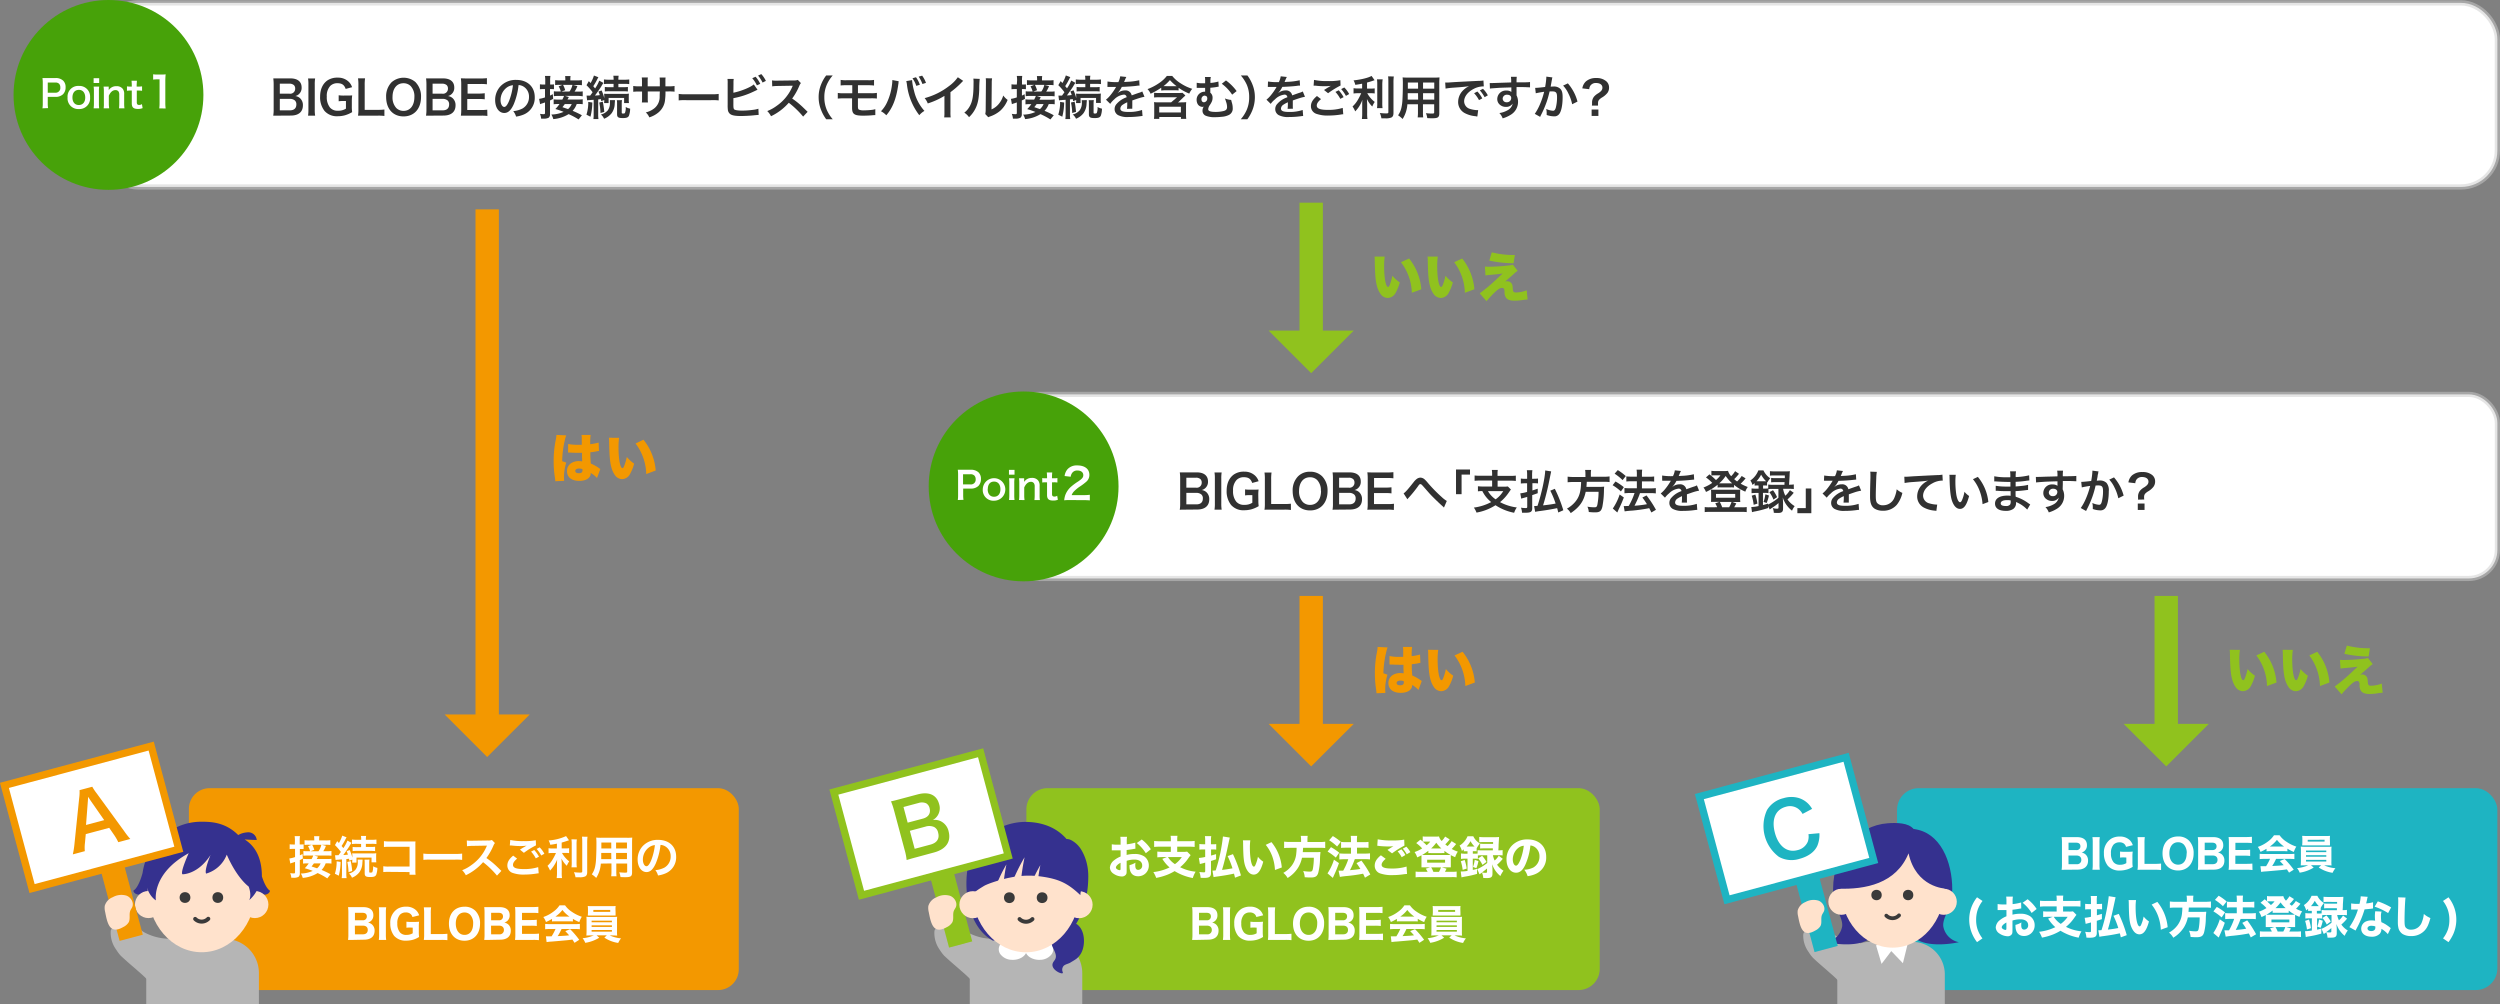 <svg id="レイヤー_1" data-name="レイヤー 1" xmlns="http://www.w3.org/2000/svg" viewBox="0 0 938.66 376.96"><rect x="0" y="0" width="938.66" height="376.96" fill="#808080" stroke="none"/><defs><style>.cls-1,.cls-14,.cls-16,.cls-17,.cls-4,.cls-5{fill:#fff;}.cls-1,.cls-5{stroke:#ccc;stroke-opacity:0.5;}.cls-1,.cls-14,.cls-16,.cls-17,.cls-5,.cls-6,.cls-8{stroke-miterlimit:10;}.cls-1{stroke-width:1.98px;}.cls-2{fill:#313131;}.cls-3{fill:#47a209;}.cls-5{stroke-width:1.95px;}.cls-6,.cls-8{fill:none;stroke-width:8.77px;}.cls-17,.cls-6{stroke:#f39800;}.cls-7{fill:#f39800;}.cls-14,.cls-8{stroke:#90c21e;}.cls-9{fill:#90c21e;}.cls-10{fill:#b5b5b5;}.cls-11{fill:#ffe2cc;}.cls-12{fill:#35318f;}.cls-13{fill:#3a3a3a;}.cls-14,.cls-16,.cls-17{stroke-width:2.74px;}.cls-15{fill:#1eb4c2;}.cls-16{stroke:#1eb4c2;}</style></defs><rect class="cls-1" x="38.12" y="1.08" width="899.55" height="69.11" rx="13.66"/><path class="cls-2" d="M104.83,43.42c-1,0-1.52,0-2.24,0a12.79,12.79,0,0,0,.16-2.37V31.58a17.92,17.92,0,0,0-.14-2.15c.73,0,1,0,2.21,0H109c2.72,0,4.25,1.23,4.25,3.42a3.12,3.12,0,0,1-1,2.47,2.92,2.92,0,0,1-1.38.74,3.25,3.25,0,0,1,1.77.8,3.48,3.48,0,0,1,1.09,2.69c0,2.45-1.63,3.84-4.54,3.84Zm3.88-8.24a1.86,1.86,0,0,0,2.12-1.92,1.77,1.77,0,0,0-.46-1.29,2.48,2.48,0,0,0-1.68-.55h-3.63v3.76Zm-3.65,6.25h3.77c1.56,0,2.44-.77,2.44-2.19a1.91,1.91,0,0,0-.56-1.52,2.86,2.86,0,0,0-1.92-.6h-3.73Z"/><path class="cls-2" d="M118.32,29.46a13.67,13.67,0,0,0-.14,2.26v9.43a13.89,13.89,0,0,0,.14,2.27h-2.66a13.89,13.89,0,0,0,.14-2.27V31.72a13.67,13.67,0,0,0-.14-2.26Z"/><path class="cls-2" d="M132.1,39.82a15.14,15.14,0,0,0,.12,2.28,11.32,11.32,0,0,1-2.8,1.21,10.42,10.42,0,0,1-2.58.33,6.15,6.15,0,0,1-5-2,8.24,8.24,0,0,1-1.65-5.33c0-2.79,1-4.93,2.81-6.16a6.72,6.72,0,0,1,3.89-1,5.69,5.69,0,0,1,4,1.51,4.85,4.85,0,0,1,1.3,2.08l-2.4.65c-.58-1.59-1.42-2.15-3.23-2.15A3.7,3.7,0,0,0,124,32.26a5.49,5.49,0,0,0-1.3,4,6.2,6.2,0,0,0,1.19,4.11,3.68,3.68,0,0,0,3,1.2,5.21,5.21,0,0,0,3-.78V37.93h-.94a10.36,10.36,0,0,0-1.79.1V35.77a12.62,12.62,0,0,0,2.1.11h.91c.81,0,1.32,0,2.07-.07A15.87,15.87,0,0,0,132.1,38Z"/><path class="cls-2" d="M144.33,43.54a16.73,16.73,0,0,0-2.49-.12h-5.19c-1,0-1.59,0-2.23,0a13.32,13.32,0,0,0,.15-2.32v-9.1a16.27,16.27,0,0,0-.15-2.59h2.65a16.68,16.68,0,0,0-.14,2.58v9.25h4.91a18.26,18.26,0,0,0,2.49-.12Z"/><path class="cls-2" d="M156.08,30.93a7.56,7.56,0,0,1,2,5.47c0,4.44-2.58,7.31-6.56,7.31s-6.54-2.85-6.54-7.31a7.54,7.54,0,0,1,2-5.47,6.84,6.84,0,0,1,9.14,0Zm-.49,5.47a5.62,5.62,0,0,0-1.39-4.08,3.78,3.78,0,0,0-2.7-1.07c-2.52,0-4.12,2-4.12,5.17a5.81,5.81,0,0,0,1.42,4.14,3.8,3.8,0,0,0,2.72,1.07C154,41.63,155.59,39.63,155.59,36.4Z"/><path class="cls-2" d="M162.19,43.42c-1,0-1.52,0-2.24,0a12.79,12.79,0,0,0,.16-2.37V31.58a17.92,17.92,0,0,0-.14-2.15c.73,0,1,0,2.21,0h4.13c2.72,0,4.25,1.23,4.25,3.42a3.12,3.12,0,0,1-1,2.47,2.92,2.92,0,0,1-1.38.74,3.25,3.25,0,0,1,1.77.8,3.48,3.48,0,0,1,1.09,2.69c0,2.45-1.63,3.84-4.54,3.84Zm3.88-8.24a1.86,1.86,0,0,0,2.12-1.92,1.77,1.77,0,0,0-.46-1.29,2.48,2.48,0,0,0-1.68-.55h-3.63v3.76Zm-3.65,6.25h3.77c1.56,0,2.44-.77,2.44-2.19a1.91,1.91,0,0,0-.56-1.52,2.86,2.86,0,0,0-1.92-.6h-3.73Z"/><path class="cls-2" d="M183,43.54a14.94,14.94,0,0,0-2.27-.12h-5.47c-1.05,0-1.52,0-2.22,0a14.82,14.82,0,0,0,.14-2.32V31.67a16.23,16.23,0,0,0-.14-2.26c.7,0,1.16.05,2.22.05h5.3a18.25,18.25,0,0,0,2.26-.12v2.31a15.39,15.39,0,0,0-2.26-.12h-5v3.61h4.26A17.85,17.85,0,0,0,182,35v2.29a14.38,14.38,0,0,0-2.28-.12h-4.28v4.14h5.26a18.4,18.4,0,0,0,2.25-.12Z"/><path class="cls-2" d="M192.9,39.12c-1,2.26-2.12,3.3-3.56,3.3-2,0-3.43-2-3.43-4.86a7.5,7.5,0,0,1,1.93-5.1,7.88,7.88,0,0,1,6-2.46c4.2,0,6.94,2.56,6.94,6.51a6.76,6.76,0,0,1-4.26,6.54,11.55,11.55,0,0,1-2.75.73,5.66,5.66,0,0,0-1.07-2.05,9.44,9.44,0,0,0,3.49-1,4.91,4.91,0,0,0,2.43-4.38,4.35,4.35,0,0,0-2.15-3.9,3.92,3.92,0,0,0-1.77-.52A25.46,25.46,0,0,1,192.9,39.12Zm-2.58-6.28a5.89,5.89,0,0,0-2.38,4.74c0,1.43.61,2.57,1.39,2.57.57,0,1.17-.73,1.8-2.24A22.9,22.9,0,0,0,192.59,32,4.59,4.59,0,0,0,190.32,32.84Z"/><path class="cls-2" d="M204.72,30.3a9.91,9.91,0,0,0-.11-1.79h2.06a9.87,9.87,0,0,0-.11,1.77v1.46H207a5.45,5.45,0,0,0,1-.07v1.82c-.37,0-.58-.05-1-.05h-.49v2.45c.32-.15.51-.24,1.05-.52l.14,1.75c-.51.28-.7.37-1.19.6v5.13a1.59,1.59,0,0,1-.51,1.35,4,4,0,0,1-2,.35l-.83,0a5.58,5.58,0,0,0-.43-1.81,7.8,7.8,0,0,0,1.33.13c.45,0,.56-.11.56-.53V38.47c-.37.12-.79.28-1.11.37a4.93,4.93,0,0,0-.73.28l-.37-2a11.1,11.1,0,0,0,2.21-.55V33.44H204a11.1,11.1,0,0,0-1.28.07V31.65a7.58,7.58,0,0,0,1.3.09h.7Zm12.52,14.55a26.45,26.45,0,0,0-3.74-2,12.9,12.9,0,0,1-5.76,1.87A5.63,5.63,0,0,0,207,43a11.68,11.68,0,0,0,4.61-1,28.3,28.3,0,0,0-3.09-1.07,12.8,12.8,0,0,0,1.55-1.87h-.51a10.64,10.64,0,0,0-1.68.09V37.3a10.61,10.61,0,0,0,1.7.09h1.56a9.93,9.93,0,0,0,.63-1.36h-2.3a8.88,8.88,0,0,0-1.51.09V34.26a6.87,6.87,0,0,0,1.41.09h1.19a7,7,0,0,0-.81-1.93l1.46-.56h-1a9.93,9.93,0,0,0-1.77.09V30.09a13.57,13.57,0,0,0,2,.09h1.82v-.39a9.46,9.46,0,0,0-.08-1.24h2.05a7.35,7.35,0,0,0-.09,1.23v.4h2.35a12.75,12.75,0,0,0,2-.09V32a10,10,0,0,0-1.77-.09h-1.56l1.63.42a8.68,8.68,0,0,1-1.07,2.07H217a10.8,10.8,0,0,0,1.79-.09v1.86A11.11,11.11,0,0,0,217,36h-4.86l1.44.44c-.09.18-.09.18-.28.51a2.77,2.77,0,0,1-.23.41h4a10.13,10.13,0,0,0,1.72-.09v1.86a10.83,10.83,0,0,0-1.71-.09h-.54A7.06,7.06,0,0,1,215,41.61a33.1,33.1,0,0,1,3.48,1.67Zm-3.4-10.5a6.85,6.85,0,0,0,1.1-2.49H211.4a8.87,8.87,0,0,1,.81,2l-1.44.54Zm-1.77,4.72c-.29.38-.42.58-.9,1.17l2.12.72a5,5,0,0,0,1.37-1.89Z"/><path class="cls-2" d="M222.4,38.49a22.6,22.6,0,0,1-.7,5.33l-1.51-.76a15.19,15.19,0,0,0,.68-4.8Zm-2.16-2.6a3.89,3.89,0,0,0,.72,0h.63c.51-.68.51-.68.91-1.26A20,20,0,0,0,220.21,32l.87-1.53.67.72A12.84,12.84,0,0,0,223,28.36l1.68.64a5.66,5.66,0,0,0-.37.65,23.16,23.16,0,0,1-1.56,2.72c.34.4.42.51.69.82A13.61,13.61,0,0,0,225,30.28l1.58.86a11.78,11.78,0,0,0-.84,1.34c-.56.89-1.65,2.45-2.35,3.38,1,0,1.28-.09,1.81-.14a13.5,13.5,0,0,0-.51-1.35l1.19-.42a17,17,0,0,1,1,2.93v-.42a7.48,7.48,0,0,0-.07-1.27,12.78,12.78,0,0,0,1.58.06h6.06a10.4,10.4,0,0,0,1.69-.09,10.45,10.45,0,0,0-.06,1.24v1.05a6.9,6.9,0,0,0,.08,1.25h-1.83V36.77h-5.82V38.7h-1.7a7,7,0,0,0,.07-1.14l-1.14.4c-.05-.36-.09-.51-.14-.75l-1,.12v5.54a11.17,11.17,0,0,0,.1,1.84H222.8a10.79,10.79,0,0,0,.1-1.84v-5.4l-.68.05a6.54,6.54,0,0,0-.68.06,7.64,7.64,0,0,0-1.11.1Zm6.08,2.28a32.82,32.82,0,0,1,.57,3.84l-1.42.42a21.62,21.62,0,0,0-.48-3.92Zm4.58-.57c0,.33,0,.33-.09,1.26a6.3,6.3,0,0,1-1.19,3.68,6.78,6.78,0,0,1-2.82,2.05A3.93,3.93,0,0,0,225.61,43a5.06,5.06,0,0,0,2.55-1.51A4.61,4.61,0,0,0,229,38.4a6.87,6.87,0,0,0,0-.8Zm-2.23-6.11a13,13,0,0,0-1.91.09V29.83a14.23,14.23,0,0,0,2,.1h1.63v-.17a7.16,7.16,0,0,0-.11-1.32h2a7,7,0,0,0-.1,1.34v.15h2.13a14.13,14.13,0,0,0,1.95-.1v1.75a12.59,12.59,0,0,0-1.89-.09h-2.19v1.25h1.78a12.17,12.17,0,0,0,1.79-.09v1.7a14.88,14.88,0,0,0-1.77-.09h-5.12a11.78,11.78,0,0,0-1.77.09v-1.7a12.17,12.17,0,0,0,1.79.09h1.49V31.49Zm4.88,6.11a6.05,6.05,0,0,0-.11,1.24v3.42c0,.3.11.37.53.37a.93.93,0,0,0,.66-.18,5,5,0,0,0,.3-2.28,5.14,5.14,0,0,0,1.67.62,8.44,8.44,0,0,1-.44,2.63c-.32.68-.88.91-2.31.91-1.7,0-2.16-.3-2.16-1.46v-4a6,6,0,0,0-.09-1.24Z"/><path class="cls-2" d="M247.74,32.41l0-.79v-.57a11,11,0,0,0-.09-1.94h2.26a6.67,6.67,0,0,0-.07,1.17c0,1.07,0,1.07,0,2.13H251a11.77,11.77,0,0,0,2.27-.13v2.14a17.61,17.61,0,0,0-2.24-.09h-1.17a21.19,21.19,0,0,1-.13,2.9,7,7,0,0,1-2.52,5,9.94,9.94,0,0,1-3.42,1.84,5.14,5.14,0,0,0-1.32-1.86,8.21,8.21,0,0,0,3.35-1.66,5.48,5.48,0,0,0,1.86-4.21c0-.41,0-.83.07-2h-4.54V37a11.37,11.37,0,0,0,.07,1.48H241a12.1,12.1,0,0,0,.07-1.51v-2.6H240a17.71,17.71,0,0,0-2.24.09V32.28a11.83,11.83,0,0,0,2.28.13h1V30.65a9.39,9.39,0,0,0-.09-1.56h2.3a8.84,8.84,0,0,0-.07,1.51v1.81Z"/><path class="cls-2" d="M254.82,35.26a16.37,16.37,0,0,0,2.84.13H267a16.37,16.37,0,0,0,2.84-.13V37.7a18.64,18.64,0,0,0-2.85-.09h-9.31a18.73,18.73,0,0,0-2.86.09Z"/><path class="cls-2" d="M275.36,34.81c2.65-.49,6.52-2.05,7.66-3.12l1.4,2-1.58.75a29.5,29.5,0,0,1-7.48,2.42v2.32a.94.94,0,0,0,0,.22c0,1,.07,1.42.32,1.67s1.29.46,3,.46a32.2,32.2,0,0,0,4.07-.29,9.85,9.85,0,0,0,2-.42l.1,2.34c-.36,0-.45,0-2.31.19-1,.1-3.24.21-4.31.21-2.21,0-3.42-.23-4.1-.76a2.34,2.34,0,0,1-.86-1.78,11.71,11.71,0,0,1-.06-1.62V31.25a9.15,9.15,0,0,0-.07-1.61h2.35a8.8,8.8,0,0,0-.09,1.63Zm8.33-6a11.23,11.23,0,0,1,1.75,2.67l-1.26.57a11.36,11.36,0,0,0-1.74-2.68ZM286.32,31a12.84,12.84,0,0,0-1.69-2.61l1.21-.57a10.41,10.41,0,0,1,1.72,2.55Z"/><path class="cls-2" d="M301.55,43.78a33.68,33.68,0,0,0-5.39-5.2,20.71,20.71,0,0,1-6.67,5.06,7.35,7.35,0,0,0-1.42-1.94,14.65,14.65,0,0,0,3.5-1.93,16.87,16.87,0,0,0,5.89-7.14l.19-.45-5.8.1a15.68,15.68,0,0,0-1.91.14l-.07-2.24a7.57,7.57,0,0,0,1.54.1h.42L298,30.2a3.77,3.77,0,0,0,1.56-.2l1.15,1.2a3.38,3.38,0,0,0-.56.94A22.86,22.86,0,0,1,297.43,37a27.64,27.64,0,0,1,3.24,2.54c.44.39.44.39,2.56,2.44Z"/><path class="cls-2" d="M310.21,44.77a14.23,14.23,0,0,1-1.91-3.46,12.89,12.89,0,0,1-.93-4.84,12.47,12.47,0,0,1,.89-4.68,14.12,14.12,0,0,1,1.93-3.45h2.46a13.5,13.5,0,0,0-2.23,3.49,11.54,11.54,0,0,0-.91,4.64,11.93,11.93,0,0,0,.93,4.81,13.64,13.64,0,0,0,2.22,3.49Z"/><path class="cls-2" d="M316.77,36.93a17.27,17.27,0,0,0-2.21.09V34.89a11.42,11.42,0,0,0,2.24.13H320V32h-2.14a16.38,16.38,0,0,0-2.23.09V30a11.67,11.67,0,0,0,2.26.12h8a11.79,11.79,0,0,0,2.28-.12v2.12A16.54,16.54,0,0,0,325.9,32h-3.77v3H327a11.54,11.54,0,0,0,2.24-.13V37a17.27,17.27,0,0,0-2.21-.09h-4.91v2.8c0,1.06.09,1.32.48,1.49a4.46,4.46,0,0,0,1.8.23c.63,0,1.7-.05,2.62-.14a8,8,0,0,0,1.63-.3l0,2.23a1.79,1.79,0,0,0-.3,0c-.16,0-.16,0-1.42.11-.77.05-1.95.1-2.79.1-3.42,0-4.22-.58-4.22-3V36.93Z"/><path class="cls-2" d="M337.45,30.51a1.64,1.64,0,0,0-.09.35l0,.3-.08.51-.06.42c-.73,5-2.1,8.49-4.45,11.19a7.42,7.42,0,0,0-2-1.51A11.84,11.84,0,0,0,333.24,38a21.39,21.39,0,0,0,1.65-6,13.61,13.61,0,0,0,.15-1.7v-.25Zm5-.44a21.3,21.3,0,0,0,.73,4,17,17,0,0,0,3.91,7.57,7.39,7.39,0,0,0-1.93,1.61,23.18,23.18,0,0,1-4.64-11.53,7.76,7.76,0,0,0-.25-1.27ZM343.92,29a10.7,10.7,0,0,1,1.45,2.82l-1.33.42a11.23,11.23,0,0,0-1.44-2.85Zm2.42,2.54a12.6,12.6,0,0,0-1.41-2.77l1.3-.36a10.24,10.24,0,0,1,1.44,2.71Z"/><path class="cls-2" d="M361.65,30.37A6.4,6.4,0,0,0,361,31a31.5,31.5,0,0,1-4.14,3.61v7.48a13.18,13.18,0,0,0,.09,2H354.5a10.68,10.68,0,0,0,.1-1.89V36a27.85,27.85,0,0,1-6.26,2.84,6.69,6.69,0,0,0-1.17-2,25.78,25.78,0,0,0,9.2-4.56A14,14,0,0,0,359.63,29Z"/><path class="cls-2" d="M367.85,29.62a37.17,37.17,0,0,0-.18,3.93c-.12,3.41-.51,5.39-1.42,7.2A11.18,11.18,0,0,1,363.83,44a6.32,6.32,0,0,0-1.77-1.7,7.25,7.25,0,0,0,1.81-2c1.26-2,1.66-4.28,1.66-9.19a8.76,8.76,0,0,0-.07-1.59Zm4.64-.21a9.5,9.5,0,0,0-.12,1.66l-.09,10a7,7,0,0,0,2.68-2,8.49,8.49,0,0,0,1.72-3.21,7.38,7.38,0,0,0,1.65,1.65,10.78,10.78,0,0,1-2.79,4.08,11.6,11.6,0,0,1-3.73,2.11c-.39.14-.53.21-.76.31l-1.12-1.19a8.11,8.11,0,0,0,.16-1.86l.09-9.89v-.52a8,8,0,0,0-.07-1.16Z"/><path class="cls-2" d="M381.88,30.3a9.91,9.91,0,0,0-.11-1.79h2.05a10,10,0,0,0-.1,1.77v1.46h.47a5.26,5.26,0,0,0,1-.07v1.82c-.37,0-.58-.05-1-.05h-.49v2.45c.31-.15.51-.24,1-.52l.14,1.75c-.51.28-.7.37-1.19.6v5.13a1.62,1.62,0,0,1-.51,1.35,4,4,0,0,1-2,.35l-.82,0a5.59,5.59,0,0,0-.44-1.81,7.89,7.89,0,0,0,1.33.13c.46,0,.57-.11.57-.53V38.47c-.37.12-.79.28-1.11.37a5.16,5.16,0,0,0-.74.28l-.36-2a11.1,11.1,0,0,0,2.21-.55V33.44h-.72a11.1,11.1,0,0,0-1.28.07V31.65a7.54,7.54,0,0,0,1.29.09h.71Zm12.51,14.55a26.34,26.34,0,0,0-3.73-2,12.94,12.94,0,0,1-5.77,1.87,5.16,5.16,0,0,0-.74-1.68,11.73,11.73,0,0,0,4.62-1,29.86,29.86,0,0,0-3.09-1.07,12.8,12.8,0,0,0,1.54-1.87h-.51a10.72,10.72,0,0,0-1.68.09V37.3a10.77,10.77,0,0,0,1.7.09h1.56a8.85,8.85,0,0,0,.63-1.36h-2.29a8.88,8.88,0,0,0-1.51.09V34.26a6.76,6.76,0,0,0,1.4.09h1.19a6.65,6.65,0,0,0-.8-1.93l1.45-.56h-1a10.14,10.14,0,0,0-1.78.09V30.09a13.82,13.82,0,0,0,2,.09h1.82v-.39a9.37,9.37,0,0,0-.09-1.24h2a7.33,7.33,0,0,0-.08,1.23v.4h2.34a13,13,0,0,0,2-.09V32a10.15,10.15,0,0,0-1.77-.09h-1.56l1.63.42a9.06,9.06,0,0,1-1.07,2.07h1.38a10.65,10.65,0,0,0,1.79-.09v1.86a11,11,0,0,0-1.79-.09h-4.85l1.43.44a3.22,3.22,0,0,1-.28.51,1.9,1.9,0,0,1-.22.41h4A10,10,0,0,0,396,37.3v1.86a10.69,10.69,0,0,0-1.7-.09h-.54a7.2,7.2,0,0,1-1.58,2.54,33,33,0,0,1,3.47,1.67ZM391,34.35a6.85,6.85,0,0,0,1.11-2.49h-3.54a9.4,9.4,0,0,1,.8,2l-1.44.54Zm-1.77,4.72c-.28.38-.42.58-.89,1.17l2.12.72a5,5,0,0,0,1.37-1.89Z"/><path class="cls-2" d="M399.55,38.49a22.09,22.09,0,0,1-.7,5.33l-1.51-.76a15.13,15.13,0,0,0,.69-4.8Zm-2.15-2.6a3.72,3.72,0,0,0,.71,0h.64c.5-.68.5-.68.91-1.26a20.16,20.16,0,0,0-2.3-2.65l.88-1.53.66.72a12,12,0,0,0,1.28-2.85l1.69.64a3.68,3.68,0,0,0-.37.65,23.16,23.16,0,0,1-1.56,2.72l.68.82a13.82,13.82,0,0,0,1.58-2.91l1.58.86a11.78,11.78,0,0,0-.84,1.34c-.56.89-1.65,2.45-2.35,3.38,1,0,1.28-.09,1.8-.14a9.89,9.89,0,0,0-.51-1.35l1.2-.42a17,17,0,0,1,1,2.93v-.42a7.48,7.48,0,0,0-.07-1.27,12.7,12.7,0,0,0,1.57.06h6.07a10.18,10.18,0,0,0,1.68-.09c0,.38-.05.68-.05,1.24v1.05a8.18,8.18,0,0,0,.07,1.25h-1.82V36.77h-5.82V38.7H404a7,7,0,0,0,.07-1.14l-1.14.4c-.06-.36-.09-.51-.14-.75l-1.06.12v5.54a10,10,0,0,0,.11,1.84H400a11.93,11.93,0,0,0,.1-1.84v-5.4l-.68.05q-.53,0-.69.06a7.45,7.45,0,0,0-1.1.1Zm6.08,2.28A30.85,30.85,0,0,1,404,42l-1.42.42a20.83,20.83,0,0,0-.47-3.92Zm4.58-.57c0,.33,0,.33-.09,1.26a6.44,6.44,0,0,1-1.19,3.68A6.76,6.76,0,0,1,404,44.59,3.93,3.93,0,0,0,402.76,43a5.1,5.1,0,0,0,2.56-1.51,4.61,4.61,0,0,0,.88-3.07,6.87,6.87,0,0,0-.05-.8Zm-2.23-6.11a12.9,12.9,0,0,0-1.91.09V29.83a14.17,14.17,0,0,0,1.94.1h1.63v-.17a7.24,7.24,0,0,0-.1-1.32h2a6.86,6.86,0,0,0-.11,1.34v.15h2.14a14.33,14.33,0,0,0,1.95-.1v1.75a12.83,12.83,0,0,0-1.9-.09H409.3v1.25h1.79a12.34,12.34,0,0,0,1.79-.09v1.7a15,15,0,0,0-1.77-.09H406a11.62,11.62,0,0,0-1.77.09v-1.7a11.93,11.93,0,0,0,1.78.09h1.49V31.49Zm4.87,6.11a6.14,6.14,0,0,0-.1,1.24v3.42c0,.3.1.37.52.37a1,1,0,0,0,.67-.18,5.21,5.21,0,0,0,.3-2.28,5.09,5.09,0,0,0,1.66.62,8.24,8.24,0,0,1-.43,2.63c-.32.68-.88.91-2.32.91-1.7,0-2.16-.3-2.16-1.46v-4a6.09,6.09,0,0,0-.08-1.24Z"/><path class="cls-2" d="M415.83,30.6a21,21,0,0,0,4.07.23,7,7,0,0,0,.7-2.18l2.3.25a10.5,10.5,0,0,0-.7,1.58c-.09.19-.13.24-.16.31.14,0,.14,0,1.1-.07a23.69,23.69,0,0,0,4.6-.59l.12,2c-.49,0-.49,0-1.39.13-1.28.16-3.5.3-5.27.36A8.92,8.92,0,0,1,419.58,35l0,0,.35-.26a4.25,4.25,0,0,1,2.47-.79,2.31,2.31,0,0,1,2.51,1.86c1.35-.49,2.24-.81,2.68-.95a5.67,5.67,0,0,0,1.3-.52l.82,2a14.59,14.59,0,0,0-1.94.48c-.25.07-1.12.36-2.63.89v.19c0,.46,0,.46,0,.7v.71c0,.29,0,.45,0,.57a8.14,8.14,0,0,0,0,.93l-2,.06a14.17,14.17,0,0,0,.1-2V38.4a10.64,10.64,0,0,0-1.68.91,1.86,1.86,0,0,0-.91,1.44c0,.91.84,1.28,3,1.28a15,15,0,0,0,5.15-.74l.18,2.27a4.41,4.41,0,0,0-.81.07,32.16,32.16,0,0,1-4.48.31,7.59,7.59,0,0,1-3.91-.73,2.55,2.55,0,0,1-1.28-2.27,2.77,2.77,0,0,1,.77-1.94A8.57,8.57,0,0,1,423,36.53a1,1,0,0,0-1.07-1,5.9,5.9,0,0,0-3.6,1.81A7.84,7.84,0,0,0,416.85,39l-1.6-1.58a10.28,10.28,0,0,0,1.58-1.56,22.78,22.78,0,0,0,2.1-3,.7.7,0,0,1,.14-.22h-.29l-2.21,0-.49,0a1.63,1.63,0,0,0-.28,0Z"/><path class="cls-2" d="M436,32.93a25.12,25.12,0,0,1-4,2.26,5.33,5.33,0,0,0-1.15-1.73,19.82,19.82,0,0,0,4.43-2.32,12.38,12.38,0,0,0,2.84-2.64h2a12.48,12.48,0,0,0,3.27,2.85,16.94,16.94,0,0,0,4.26,2,7.74,7.74,0,0,0-1.13,1.79,19.41,19.41,0,0,1-4-2.18v1a12.47,12.47,0,0,0-1.47-.07h-3.65A13.26,13.26,0,0,0,436,34Zm8,5.49a10.19,10.19,0,0,0,1.38-.07,12.27,12.27,0,0,0-.07,1.44v3.35a9.78,9.78,0,0,0,.09,1.49h-2v-.71h-8.13v.71h-2a10.44,10.44,0,0,0,.1-1.53V39.72a10.76,10.76,0,0,0-.08-1.37,12,12,0,0,0,1.43.07h5l2.21-1.89H435a11.64,11.64,0,0,0-1.68.08V34.82a7.2,7.2,0,0,0,1.35.09h7.77a10.74,10.74,0,0,0,1.54-.07l1.09,1a8.91,8.91,0,0,1-.67.63l-2.08,2Zm-8.75,3.8h8.13V40.08h-8.13Zm6-9.85h.54a17.54,17.54,0,0,1-2.53-2.3,15.41,15.41,0,0,1-2.42,2.28c.29,0,.41,0,.65,0Z"/><path class="cls-2" d="M457.57,32.55a2.26,2.26,0,0,0-.52.07,22.23,22.23,0,0,1-2.62.33c0,1.21,0,1.3,0,1.86a2.28,2.28,0,0,1,.84,1.94,3.39,3.39,0,0,1-.41,1.67,8.08,8.08,0,0,1-.59,1,3.1,3.1,0,0,0-.63,1.6c0,.68.84,1,2.86,1a12.53,12.53,0,0,0,2.89-.33c.94-.23,1.33-.67,1.33-1.51a5.92,5.92,0,0,0-.39-2,9.82,9.82,0,0,0-.43-1.22,8,8,0,0,0,2.35.56,5.4,5.4,0,0,1,.15.59l.2.69a6.6,6.6,0,0,1,.24,1.75,2.63,2.63,0,0,1-1.37,2.58,7,7,0,0,1-2.71.72,22,22,0,0,1-2.53.15,8.6,8.6,0,0,1-3.57-.57,2,2,0,0,1-1.16-1.9,2.7,2.7,0,0,1,.51-1.56h0a.89.89,0,0,1-.52.16,2.17,2.17,0,0,1-1.78-1,3.35,3.35,0,0,1-.42-1.64,3,3,0,0,1,3-3.06h.19c0-.12,0-.4,0-.78V33h-1.14c-.48,0-.84,0-1.35,0a3.21,3.21,0,0,0-.39,0,1.69,1.69,0,0,0-.28,0l0-1.93a9.49,9.49,0,0,0,2.42.19h.75a1.79,1.79,0,0,1,0-.37v-.65a6.66,6.66,0,0,0-.09-1.33l2.23,0a5.37,5.37,0,0,0-.16,1.21,3.68,3.68,0,0,0,0,.59c0,.16,0,.22,0,.43a14.33,14.33,0,0,0,3-.53Zm-5.26,3.33a1.34,1.34,0,0,0-1.21,1.4c0,.68.37,1.12.95,1.12A1.36,1.36,0,0,0,453.29,37c0-.69-.28-1-.91-1.06Zm8-5.68a18.33,18.33,0,0,1,4,4l-1.68,1.35a15.87,15.87,0,0,0-3.89-4.1Z"/><path class="cls-2" d="M465.87,44.77a13.64,13.64,0,0,0,2.22-3.49,11.7,11.7,0,0,0,.93-4.81,11.4,11.4,0,0,0-.89-4.64,14.45,14.45,0,0,0-2.24-3.49h2.47a13.94,13.94,0,0,1,1.91,3.45,12.51,12.51,0,0,1,.89,4.68,13.24,13.24,0,0,1-.91,4.84,14.94,14.94,0,0,1-1.91,3.46Z"/><path class="cls-2" d="M476.09,30.6a21,21,0,0,0,4.07.23,7,7,0,0,0,.7-2.18l2.3.25a10.91,10.91,0,0,0-.71,1.58c-.08.19-.12.24-.15.31.14,0,.14,0,1.1-.07a23.45,23.45,0,0,0,4.59-.59l.13,2c-.49,0-.49,0-1.39.13-1.28.16-3.5.3-5.27.36A8.92,8.92,0,0,1,479.84,35l0,0,.35-.26a4.25,4.25,0,0,1,2.47-.79,2.31,2.31,0,0,1,2.51,1.86c1.35-.49,2.24-.81,2.68-.95a5.67,5.67,0,0,0,1.3-.52l.82,2a14.59,14.59,0,0,0-1.94.48c-.25.07-1.12.36-2.63.89v.19c0,.46,0,.46,0,.7v.71c0,.29,0,.45,0,.57a8.14,8.14,0,0,0,.05.93l-2,.06a14.17,14.17,0,0,0,.1-2V38.4a10.64,10.64,0,0,0-1.68.91,1.83,1.83,0,0,0-.91,1.44c0,.91.84,1.28,3,1.28a15,15,0,0,0,5.15-.74l.18,2.27a4.41,4.41,0,0,0-.81.07,32.16,32.16,0,0,1-4.48.31,7.65,7.65,0,0,1-3.92-.73,2.56,2.56,0,0,1-1.27-2.27,2.77,2.77,0,0,1,.77-1.94,8.57,8.57,0,0,1,3.77-2.47,1,1,0,0,0-1.07-1,5.9,5.9,0,0,0-3.6,1.81A7.84,7.84,0,0,0,477.11,39l-1.6-1.58a10.28,10.28,0,0,0,1.58-1.56,22.78,22.78,0,0,0,2.1-3,.7.7,0,0,1,.14-.22H479l-2.21,0-.49,0a1.63,1.63,0,0,0-.28,0Z"/><path class="cls-2" d="M496,37.21c-1.11.93-1.6,1.67-1.6,2.42,0,1.14,1.28,1.63,4.24,1.63a18.34,18.34,0,0,0,5.51-.75l.19,2.4c-.31,0-.37,0-.77.07a28.84,28.84,0,0,1-4.73.4,12.45,12.45,0,0,1-4.39-.58,3,3,0,0,1-2.24-2.93c0-1.35.68-2.5,2.26-3.82ZM493.37,30a22.73,22.73,0,0,0,5.26.44,22.17,22.17,0,0,0,4.63-.33l.07,2A32.64,32.64,0,0,0,498.65,35l-1.53-1.21c1.11-.7,1.3-.82,1.74-1.07l.45-.28a3.33,3.33,0,0,0,.39-.21,18,18,0,0,1-2.63.14,28.36,28.36,0,0,1-3.21-.21l-.4,0s-.12,0-.25,0Zm9.26,3.9a11.55,11.55,0,0,1,1.84,2.57l-1.23.65a11.86,11.86,0,0,0-1.84-2.61ZM505.35,36a13.33,13.33,0,0,0-1.79-2.55l1.17-.61a10.35,10.35,0,0,1,1.83,2.47Z"/><path class="cls-2" d="M511.43,31.42c-1.14.23-1.51.28-2.56.44a6.86,6.86,0,0,0-.65-1.68c2.9-.3,5.67-1,6.75-1.68l1.14,1.61c-1.26.44-2.07.68-2.84.89v2.26h1.41a8.74,8.74,0,0,0,1.47-.08v1.91a9.18,9.18,0,0,0-1.51-.09h-1.28a10.33,10.33,0,0,0,2.81,3.28,7.68,7.68,0,0,0-.93,1.72,9.68,9.68,0,0,1-2-2.81c0,.6.08,1.32.08,2.21v3.05a14.21,14.21,0,0,0,.11,2.23h-2.09a15.11,15.11,0,0,0,.12-2.23V39.52c0-.7,0-1.5.09-2.1a13,13,0,0,1-1.19,2.47,11.37,11.37,0,0,1-1.53,1.93,9.36,9.36,0,0,0-1-1.84,10.38,10.38,0,0,0,1.91-2.35A21,21,0,0,0,511.08,35h-1.26a10.42,10.42,0,0,0-1.61.11v-2a8,8,0,0,0,1.64.1h1.58Zm7.72-1.64A12.82,12.82,0,0,0,519,31.9v6.62a14.56,14.56,0,0,0,.09,2.09h-2.07a13.4,13.4,0,0,0,.09-2V31.9a13.26,13.26,0,0,0-.11-2.12Zm4.17-1.06a18.15,18.15,0,0,0-.12,2.39V42.38c0,.93-.23,1.44-.79,1.74a5.33,5.33,0,0,1-2.44.3c-.44,0-.7,0-1.3,0a8.1,8.1,0,0,0-.59-2,20.63,20.63,0,0,0,2.31.16c.77,0,.89-.07.89-.52v-11c0-.88,0-1.61-.1-2.39Z"/><path class="cls-2" d="M528.42,39.14a11.68,11.68,0,0,1-1.79,5.54,10.29,10.29,0,0,0-1.7-1.39,7.94,7.94,0,0,0,1.28-3,16.87,16.87,0,0,0,.35-2.68c.09-1.47.16-4,.16-6a23.68,23.68,0,0,0-.09-2.55,18.81,18.81,0,0,0,2,.07h9.84a17.45,17.45,0,0,0,2-.07c0,.6-.07,1-.07,2V42.57c0,1.46-.53,1.83-2.52,1.83-.55,0-1.44,0-2-.07a6.85,6.85,0,0,0-.49-1.83c.88.09,1.65.14,2.21.14.72,0,.88-.07.88-.43V39.14h-4.21V42a15.37,15.37,0,0,0,.09,2.09h-2.07a14.75,14.75,0,0,0,.1-2.07V39.14Zm4-4.14h-3.87c0,.51,0,.86,0,1.1,0,.83,0,.95,0,1.3h3.91Zm0-4h-3.82v1.8l0,.49h3.84Zm6.09,2.29V31h-4.21v2.29Zm0,4.12V35h-4.21v2.4Z"/><path class="cls-2" d="M542.62,31l.67,0c.31,0,.31,0,2.89-.18,1.28-.07,4.28-.23,9-.46a9.32,9.32,0,0,0,1.8-.14l.13,2.23-.37,0a7.79,7.79,0,0,0-3.47.95c-2.23,1.16-3.54,2.91-3.54,4.68A3,3,0,0,0,552,40.91a10.75,10.75,0,0,0,2.61.45H555l-.31,2.38c-.23,0-.27,0-.6-.1a10.71,10.71,0,0,1-4.1-1.16,4.68,4.68,0,0,1-2.51-4.23,6.15,6.15,0,0,1,1.66-4.12,7.81,7.81,0,0,1,2.44-1.77c-1.42.21-2.5.32-5.91.56a24.19,24.19,0,0,0-2.91.35Zm12.08,3.36a11.3,11.3,0,0,1,1.84,2.58l-1.23.65A11.54,11.54,0,0,0,553.47,35Zm2.72,2.13a13.33,13.33,0,0,0-1.79-2.55l1.17-.61a10.35,10.35,0,0,1,1.83,2.47Z"/><path class="cls-2" d="M569.41,35.39c0,.07,0,.21,0,.42a5.37,5.37,0,0,1,.56,2.47A5.62,5.62,0,0,1,567.37,43a12,12,0,0,1-3.17,1.44,5.82,5.82,0,0,0-1.24-2,8.37,8.37,0,0,0,3-1,3.69,3.69,0,0,0,2-2.56,2.89,2.89,0,0,1-2.58,1.25,3.27,3.27,0,0,1-2-.63,2.74,2.74,0,0,1-1.21-2.37A3.22,3.22,0,0,1,565.64,34a2.94,2.94,0,0,1,1.82.52.59.59,0,0,1,0-.21s0-1,0-1.49c-2.51.07-4.16.13-4.93.18-2.65.19-2.65.19-3.12.26l-.07-2.08c.39,0,.54,0,.86,0s.72,0,3-.09L565.9,31l1.49-.05a10.46,10.46,0,0,0-.1-2.12l2.2,0a16.66,16.66,0,0,0-.08,2.09c3.05,0,4.42,0,5.06-.13l0,2c-.65,0-1.49-.09-2.94-.09-.42,0-.74,0-2.12,0v1.14Zm-3.58.17A1.54,1.54,0,0,0,564.2,37a1.38,1.38,0,0,0,1.49,1.39,1.6,1.6,0,0,0,1.72-1.58C567.41,36,566.8,35.56,565.83,35.56Z"/><path class="cls-2" d="M582.87,29.06a5.25,5.25,0,0,0-.14.54c0,.23-.05.32-.1.6s-.06.36-.3,1.68c-.07.38-.07.42-.12.65.51,0,.75-.05,1.08-.05a3.42,3.42,0,0,1,2.6.92c.6.67.82,1.51.82,3.11,0,3-.51,5.42-1.35,6.38a2.2,2.2,0,0,1-1.94.79,8.43,8.43,0,0,1-2.7-.51c0-.35,0-.6,0-.77a6.5,6.5,0,0,0-.17-1.49,7.18,7.18,0,0,0,2.56.68c.5,0,.79-.33,1.05-1.19a15.65,15.65,0,0,0,.45-4c0-1.61-.4-2.08-1.78-2.08a9.15,9.15,0,0,0-1,0c-.53,2.14-.69,2.66-1.07,3.8a37.55,37.55,0,0,1-2.1,4.93l-.27.53c0,.1,0,.12-.14.29l-2-1.12a19.12,19.12,0,0,0,1.82-3.29,29.18,29.18,0,0,0,1.7-5c-.89.11-2.56.41-3.14.57L576.4,33c.65,0,2.77-.21,3.74-.35a27.78,27.78,0,0,0,.45-3.55v-.33Zm5.81,2.24a17.13,17.13,0,0,1,3.61,6.84l-2,1a15.78,15.78,0,0,0-1.4-4,11.09,11.09,0,0,0-2-3Z"/><path class="cls-2" d="M597.7,39.66a5.1,5.1,0,0,0,.06-.73l0-.34a3.55,3.55,0,0,1,.72-2.28A6,6,0,0,1,600.11,35c1.14-.75,1.54-1.3,1.54-2.1,0-1.07-.93-1.74-2.42-1.74a2.45,2.45,0,0,0-2.1,1,2.52,2.52,0,0,0-.42,1.33l-2.6-.31a4.41,4.41,0,0,1,1.39-2.65,5.63,5.63,0,0,1,3.87-1.23,5.47,5.47,0,0,1,3.52,1.05,3,3,0,0,1,1.25,2.46,3.3,3.3,0,0,1-.61,2.07,7.25,7.25,0,0,1-2.16,1.8c-1.09.74-1.37,1.16-1.37,2.09,0,.28,0,.56,0,.89Zm2.44,1.46v2.4H597.6v-2.4Z"/><circle class="cls-3" cx="40.73" cy="35.64" r="35.64"/><path class="cls-4" d="M15.94,40.67a10.92,10.92,0,0,0,.12-1.83v-7.7a12.14,12.14,0,0,0-.12-1.83c.62,0,1.06,0,1.81,0h3a4,4,0,0,1,3,1,3.34,3.34,0,0,1,.88,2.45,3.61,3.61,0,0,1-.95,2.61,4,4,0,0,1-3,1H17.93v2.37a10.87,10.87,0,0,0,.12,1.85Zm4.71-5.86a1.79,1.79,0,0,0,2-2,1.9,1.9,0,0,0-.47-1.36A1.93,1.93,0,0,0,20.65,31H17.93v3.82Z"/><path class="cls-4" d="M25.37,36.6a4,4,0,0,1,4.24-4.34,4,4,0,0,1,4.21,4.31,4,4,0,0,1-4.2,4.37A4,4,0,0,1,25.37,36.6Zm1.83,0c0,1.75.91,2.83,2.39,2.83S32,38.37,32,36.63s-.87-2.89-2.37-2.89S27.2,34.83,27.2,36.6Z"/><path class="cls-4" d="M37.24,29.35v1.81H35.15V29.35Zm0,3.16a11.51,11.51,0,0,0-.1,1.86v4.44a12.87,12.87,0,0,0,.1,1.86H35.15a12.19,12.19,0,0,0,.11-1.85V34.36a11.13,11.13,0,0,0-.11-1.85Z"/><path class="cls-4" d="M38.92,40.67A11.18,11.18,0,0,0,39,38.82V34.36a11,11,0,0,0-.12-1.85h1.94v.75a5.23,5.23,0,0,1,0,.61,3.25,3.25,0,0,1,2.9-1.51,2.83,2.83,0,0,1,2.42,1.06,3.18,3.18,0,0,1,.48,2v3.41a12,12,0,0,0,.11,1.85H44.68a15.3,15.3,0,0,0,.1-1.85V35.66a2.36,2.36,0,0,0-.24-1.25,1.35,1.35,0,0,0-1.2-.58c-1,0-1.86.71-2.48,2.12v2.87A12,12,0,0,0,41,40.67Z"/><path class="cls-4" d="M51.4,30.32c0,.49-.09,1.11-.09,1.75v.44h.59a8.28,8.28,0,0,0,1.44-.09V34.1A7.88,7.88,0,0,0,52,34h-.64v4.41c0,.7.25,1,.93,1a1.91,1.91,0,0,0,1-.32l.26,1.51a4.41,4.41,0,0,1-1.78.3c-1.63,0-2.29-.58-2.29-2.08V34h-.54a7.3,7.3,0,0,0-1.27.09V32.42a6.71,6.71,0,0,0,1.29.09h.52v-.44a15.46,15.46,0,0,0-.1-1.75Z"/><path class="cls-4" d="M59.79,40.69a14.14,14.14,0,0,0,.12-2.08V29.79h-.76a12.94,12.94,0,0,0-1.65.1v-2a8.81,8.81,0,0,0,1.6.1h1.47a12.15,12.15,0,0,0,1.63-.08,25.64,25.64,0,0,0-.13,2.64v8.1a14.1,14.1,0,0,0,.13,2.08Z"/><rect class="cls-5" x="379.49" y="148.08" width="558.19" height="69.11" rx="10.76"/><circle class="cls-3" cx="384.33" cy="182.63" r="35.64"/><path class="cls-4" d="M359.62,187.74a12.14,12.14,0,0,0,.11-1.83v-7.69a13.68,13.68,0,0,0-.11-1.84c.61,0,1.05,0,1.81,0h3a4.06,4.06,0,0,1,3,1,3.34,3.34,0,0,1,.88,2.45,3.69,3.69,0,0,1-.95,2.62,4.07,4.07,0,0,1-3,1h-2.72v2.37a12.16,12.16,0,0,0,.11,1.85Zm4.71-5.86a1.78,1.78,0,0,0,2-1.94,2,2,0,0,0-.47-1.37,2,2,0,0,0-1.55-.51h-2.72v3.82Z"/><path class="cls-4" d="M369,183.68A4.23,4.23,0,1,1,373.3,188,4,4,0,0,1,369,183.68Zm1.84,0c0,1.75.91,2.83,2.39,2.83s2.39-1.07,2.39-2.81-.87-2.88-2.38-2.88S370.88,181.9,370.88,183.68Z"/><path class="cls-4" d="M380.92,176.42v1.81h-2.09v-1.81Zm0,3.16a13,13,0,0,0-.1,1.86v4.44a14.37,14.37,0,0,0,.1,1.86h-2.07a13.53,13.53,0,0,0,.11-1.85v-4.46a12.42,12.42,0,0,0-.11-1.85Z"/><path class="cls-4" d="M382.6,187.74a12.51,12.51,0,0,0,.11-1.85v-4.46a12.42,12.42,0,0,0-.11-1.85h1.93v.75a5.38,5.38,0,0,1,0,.62,3.25,3.25,0,0,1,2.9-1.51,2.8,2.8,0,0,1,2.42,1.05,3.17,3.17,0,0,1,.49,2v3.41a10.71,10.71,0,0,0,.11,1.85h-2.06a15.3,15.3,0,0,0,.1-1.85v-3.15a2.23,2.23,0,0,0-.25-1.25,1.33,1.33,0,0,0-1.19-.59c-1,0-1.86.71-2.49,2.12v2.87a12,12,0,0,0,.12,1.85Z"/><path class="cls-4" d="M395.08,177.39c-.05.5-.1,1.11-.1,1.75v.44h.6a7.4,7.4,0,0,0,1.44-.09v1.68a8.06,8.06,0,0,0-1.4-.08H395v4.41c0,.69.26.95.94.95a1.89,1.89,0,0,0,1-.31l.25,1.5a4.36,4.36,0,0,1-1.77.3c-1.64,0-2.29-.58-2.29-2.07v-4.78h-.54a7.34,7.34,0,0,0-1.27.08v-1.68a5.84,5.84,0,0,0,1.28.09h.53v-.44a15.6,15.6,0,0,0-.1-1.75Z"/><path class="cls-4" d="M401.64,187.76a13.46,13.46,0,0,0-2.07.09,8.13,8.13,0,0,1,.42-2,7.84,7.84,0,0,1,2.19-3.14,21.24,21.24,0,0,1,2.64-1.94c1.47-1,1.92-1.54,1.92-2.35,0-1.09-.85-1.76-2.21-1.76a2.27,2.27,0,0,0-2,.94A3.19,3.19,0,0,0,402,179l-2.28-.27a4.81,4.81,0,0,1,1.1-2.56,4.66,4.66,0,0,1,3.67-1.42c2.8,0,4.53,1.34,4.53,3.53a3.28,3.28,0,0,1-1.14,2.57,21,21,0,0,1-2.69,2,14.65,14.65,0,0,0-1.9,1.6,4,4,0,0,0-.92,1.45h4.49a16.75,16.75,0,0,0,2.33-.13v2.11c-.75-.06-1.39-.1-2.41-.1Z"/><path class="cls-2" d="M445.2,191.35c-1,0-1.52,0-2.24.06a12.92,12.92,0,0,0,.15-2.37v-9.52a16.33,16.33,0,0,0-.14-2.16c.74,0,1,0,2.21,0h4.14c2.72,0,4.24,1.23,4.24,3.42a3.11,3.11,0,0,1-1,2.47,2.92,2.92,0,0,1-1.38.74,3.21,3.21,0,0,1,1.77.8,3.47,3.47,0,0,1,1.08,2.68c0,2.46-1.63,3.84-4.54,3.84Zm3.88-8.24a1.86,1.86,0,0,0,2.12-1.91,1.77,1.77,0,0,0-.46-1.29,2.43,2.43,0,0,0-1.68-.55h-3.63v3.75Zm-3.65,6.26h3.77c1.56,0,2.43-.77,2.43-2.19a1.87,1.87,0,0,0-.56-1.52,2.82,2.82,0,0,0-1.91-.6h-3.73Z"/><path class="cls-2" d="M458.69,177.4a13.59,13.59,0,0,0-.14,2.26v9.43a13.67,13.67,0,0,0,.14,2.26H456a13.67,13.67,0,0,0,.14-2.26v-9.43a13.59,13.59,0,0,0-.14-2.26Z"/><path class="cls-2" d="M472.47,187.76a15.22,15.22,0,0,0,.12,2.28,11.48,11.48,0,0,1-2.8,1.21,10.42,10.42,0,0,1-2.58.33,6.14,6.14,0,0,1-5-2,8.26,8.26,0,0,1-1.65-5.33c0-2.79,1-4.93,2.81-6.16a6.62,6.62,0,0,1,3.89-1,5.7,5.7,0,0,1,4,1.51,5,5,0,0,1,1.3,2.08l-2.4.65c-.58-1.59-1.42-2.16-3.23-2.16a3.71,3.71,0,0,0-2.66,1.07,5.49,5.49,0,0,0-1.3,4,6.17,6.17,0,0,0,1.19,4.1,3.68,3.68,0,0,0,3.05,1.21,5.16,5.16,0,0,0,3-.79v-2.85h-.95a9.37,9.37,0,0,0-1.78.1v-2.26a12.62,12.62,0,0,0,2.1.11h.91c.81,0,1.32,0,2.07-.07a14.32,14.32,0,0,0-.12,2.17Z"/><path class="cls-2" d="M484.7,191.48a16.49,16.49,0,0,0-2.49-.13H477c-1,0-1.6,0-2.23.06a13.47,13.47,0,0,0,.14-2.32V180a16.39,16.39,0,0,0-.14-2.59h2.65a16.68,16.68,0,0,0-.14,2.58v9.25h4.91a18.26,18.26,0,0,0,2.49-.12Z"/><path class="cls-2" d="M496.45,178.87a7.6,7.6,0,0,1,2,5.47c0,4.44-2.58,7.31-6.56,7.31s-6.54-2.86-6.54-7.31a7.49,7.49,0,0,1,2-5.47,6.09,6.09,0,0,1,4.52-1.75A6.18,6.18,0,0,1,496.45,178.87Zm-.5,5.47a5.66,5.66,0,0,0-1.38-4.08,3.74,3.74,0,0,0-2.7-1.07c-2.53,0-4.12,2-4.12,5.17a5.81,5.81,0,0,0,1.42,4.14,3.8,3.8,0,0,0,2.72,1.07C494.39,189.57,496,187.57,496,184.34Z"/><path class="cls-2" d="M502.56,191.35c-1,0-1.53,0-2.24.06a12.92,12.92,0,0,0,.15-2.37v-9.52a16.33,16.33,0,0,0-.14-2.16c.74,0,1,0,2.21,0h4.14c2.72,0,4.24,1.23,4.24,3.42a3.11,3.11,0,0,1-1,2.47,2.92,2.92,0,0,1-1.38.74,3.21,3.21,0,0,1,1.77.8,3.47,3.47,0,0,1,1.08,2.68c0,2.46-1.63,3.84-4.54,3.84Zm3.88-8.24a1.86,1.86,0,0,0,2.12-1.91,1.77,1.77,0,0,0-.46-1.29,2.43,2.43,0,0,0-1.68-.55h-3.63v3.75Zm-3.65,6.26h3.77c1.56,0,2.44-.77,2.44-2.19a1.88,1.88,0,0,0-.57-1.52,2.82,2.82,0,0,0-1.91-.6h-3.73Z"/><path class="cls-2" d="M523.34,191.48a14.55,14.55,0,0,0-2.26-.13h-5.47c-1.05,0-1.52,0-2.22.06a14.82,14.82,0,0,0,.14-2.32v-9.48a16.23,16.23,0,0,0-.14-2.26c.7,0,1.15.05,2.22.05h5.3a20.56,20.56,0,0,0,2.26-.12v2.31a15.47,15.47,0,0,0-2.26-.12h-5v3.61h4.26a19.89,19.89,0,0,0,2.28-.12v2.29a14.38,14.38,0,0,0-2.28-.12h-4.28v4.14h5.26a16.19,16.19,0,0,0,2.24-.13Z"/><path class="cls-2" d="M527,185.25c.76-.52,1.51-1.38,3.82-4.29a5.71,5.71,0,0,1,1.09-1.11,2.39,2.39,0,0,1,1.4-.52,2.47,2.47,0,0,1,1.58.66,11.93,11.93,0,0,1,1.18,1.27,54.92,54.92,0,0,0,5.24,5.36,10.77,10.77,0,0,0,1.91,1.47l-1.07,2.49a4.07,4.07,0,0,0-.51-.51c-.91-.8-2.3-2.12-3.58-3.4s-1.36-1.42-3.24-3.56c-1.09-1.24-1.19-1.33-1.53-1.33s-.45.16-1,.95A48.23,48.23,0,0,1,528.8,187a3,3,0,0,0-.37.47Z"/><path class="cls-2" d="M546.68,185.55v-9.27h5.25v1.91h-3.16v7.36Z"/><path class="cls-2" d="M560.24,178a8.52,8.52,0,0,0-.11-1.55h2.23a8.61,8.61,0,0,0-.09,1.55v.68H567a17.27,17.27,0,0,0,2.14-.1v2a16.81,16.81,0,0,0-2.12-.1h-4.72v2.24h2.35a7.76,7.76,0,0,0,1.49-.08l1.16,1.17c-.19.23-.47.63-.82,1.14a16.57,16.57,0,0,1-3.27,3.58,18,18,0,0,0,6.3,2,7.15,7.15,0,0,0-1,2,19.25,19.25,0,0,1-7-2.84,19.36,19.36,0,0,1-7.13,2.77,8.23,8.23,0,0,0-1-1.88,19,19,0,0,0,6.51-2.07,12.07,12.07,0,0,1-3.33-4.14c-.83,0-1.14.06-1.65.11v-1.91a16.6,16.6,0,0,0,2.12.1h3.21v-2.24h-4.45a17.09,17.09,0,0,0-2.13.1v-2a17.6,17.6,0,0,0,2.14.1h4.44Zm-1.56,6.41a9.28,9.28,0,0,0,2.87,3.07,10.13,10.13,0,0,0,2.86-3.07Z"/><path class="cls-2" d="M576.19,179.75a10.52,10.52,0,0,0,1.28-.07v1.82a11.6,11.6,0,0,0-1.28-.07h-.83v2.72c.63-.19.93-.3,2-.67l0,1.7c-.44.16-1.12.41-2.07.72v4.95c0,1.28-.58,1.66-2.44,1.66-.36,0-.78,0-1.38,0a6.28,6.28,0,0,0-.4-1.89,13.09,13.09,0,0,0,1.82.14c.42,0,.53-.11.53-.51v-3.69c-.32.11-.53.16-1.25.37a7.35,7.35,0,0,0-1,.3l-.36-2a14.21,14.21,0,0,0,2.56-.53v-3.24h-1a11.77,11.77,0,0,0-1.35.09v-1.88a8.42,8.42,0,0,0,1.36.11h1v-1.44a10.18,10.18,0,0,0-.11-1.79h2.09a12.07,12.07,0,0,0-.11,1.77v1.46Zm8.88,12.67c-.19-.77-.24-1-.42-1.63-2.36.48-3.89.74-6.36,1.07a18.27,18.27,0,0,0-1.89.32L576,190a1.47,1.47,0,0,0,.28,0l1-.07c1.5-4.56,2.82-10.57,2.89-13.29l2.24.35c-.09.4-.17.82-.94,4.59-.51,2.49-1.48,6.3-2.11,8.17,2.35-.26,2.91-.35,4.72-.68a33.74,33.74,0,0,0-2-4.84l1.7-.7a50.76,50.76,0,0,1,3.19,8.05Z"/><path class="cls-2" d="M595.27,177.91a6.94,6.94,0,0,0-.12-1.46h2.26a8,8,0,0,0-.1,1.46V179h4.82a14.35,14.35,0,0,0,2.21-.13V181a15.93,15.93,0,0,0-2.14-.1h-6.42c-.08,1.31-.08,1.37-.14,1.89h4.86a11.19,11.19,0,0,0,1.8-.08.72.72,0,0,1,0,.17,12,12,0,0,0-.07,1.23,34.3,34.3,0,0,1-.6,6.15c-.4,1.67-1,2.11-2.73,2.11-.62,0-1,0-2.37-.13a5.67,5.67,0,0,0-.51-2,16.43,16.43,0,0,0,2.63.23c.77,0,1-.2,1.18-1.4a26,26,0,0,0,.38-4.41h-4.84c-.73,3.53-2.31,5.77-5.63,8a4.74,4.74,0,0,0-1.42-1.67,11.25,11.25,0,0,0,3.14-2.59c1.51-1.81,2.11-3.84,2.19-7.42h-2.87a19.1,19.1,0,0,0-2.19.1v-2.12a15.05,15.05,0,0,0,2.19.13h4.5Z"/><path class="cls-2" d="M606.56,180.78a22.2,22.2,0,0,1,3.14,2.14l-1.1,1.6a18,18,0,0,0-3.12-2.34Zm3.13,6c-.62,1.61-1,2.54-1.71,4-.31.64-.31.64-.54,1.19a3.11,3.11,0,0,1-.21.44l-1.68-1.48a21,21,0,0,0,2.57-5.26Zm-2.27-10.28a19.1,19.1,0,0,1,3,2.25l-1.19,1.52a19.07,19.07,0,0,0-3-2.42Zm2.23,13.5c.28,0,.42,0,.6,0s.7,0,1.29-.05a26.21,26.21,0,0,0,2.18-4.84h-1.9a15.16,15.16,0,0,0-1.89.11v-2a13.73,13.73,0,0,0,1.91.11h2.74v-2.63h-2.11a17.17,17.17,0,0,0-1.84.09v-1.93a12.8,12.8,0,0,0,1.86.1h2.09v-.77a9.11,9.11,0,0,0-.11-1.84h2.12a11,11,0,0,0-.1,1.84V179h2.8a12.76,12.76,0,0,0,1.79-.1v1.93a10.71,10.71,0,0,0-1.77-.09h-2.82v2.63h3.36a14,14,0,0,0,1.85-.11v2a13.83,13.83,0,0,0-1.83-.11h-4.12c-.1.32-.1.32-.35,1a35.56,35.56,0,0,1-1.54,3.41l-.16.33a41.21,41.21,0,0,0,4.66-.58,22.55,22.55,0,0,0-1.71-2.49l1.56-.81a38.94,38.94,0,0,1,3.54,5.4l-1.72,1c-.4-.81-.53-1.07-.81-1.61a59.77,59.77,0,0,1-6.34.91A27.43,27.43,0,0,0,610,192Z"/><path class="cls-2" d="M624.07,178.54a21,21,0,0,0,4.07.23,7.08,7.08,0,0,0,.7-2.18l2.3.25a10.5,10.5,0,0,0-.7,1.58c-.09.19-.13.24-.16.31.14,0,.14,0,1.1-.07a22.77,22.77,0,0,0,4.6-.6l.12,2-1.39.14c-1.28.16-3.5.3-5.27.35a9,9,0,0,1-1.62,2.34l0,0,.35-.26a4.25,4.25,0,0,1,2.47-.79,2.31,2.31,0,0,1,2.51,1.86c1.35-.49,2.24-.81,2.68-.95a5.67,5.67,0,0,0,1.3-.52l.82,2a15.89,15.89,0,0,0-1.94.47c-.25.07-1.12.37-2.63.9v.19c0,.46,0,.46,0,.7v.7c0,.3,0,.46,0,.58a8.28,8.28,0,0,0,.05.93l-2,0a13.92,13.92,0,0,0,.1-2v-.42a10.64,10.64,0,0,0-1.68.91,1.86,1.86,0,0,0-.91,1.44c0,.91.84,1.28,3,1.28a15,15,0,0,0,5.15-.74l.18,2.26a5.52,5.52,0,0,0-.81.07,30.62,30.62,0,0,1-4.48.32,7.47,7.47,0,0,1-3.91-.74,2.52,2.52,0,0,1-1.28-2.26,2.77,2.77,0,0,1,.77-1.94,8.58,8.58,0,0,1,3.77-2.48,1,1,0,0,0-1.07-.94,5.93,5.93,0,0,0-3.6,1.8,8.13,8.13,0,0,0-1.52,1.6l-1.6-1.58a10.28,10.28,0,0,0,1.58-1.56,23.46,23.46,0,0,0,2.1-3,.92.92,0,0,1,.14-.23l-.29,0-2.21,0-.49,0a1.63,1.63,0,0,0-.28,0Z"/><path class="cls-2" d="M655.42,179.61a2.12,2.12,0,0,0-.32.37,19.31,19.31,0,0,1-1.54,1.63,17.83,17.83,0,0,0,2.67,1.24,5.82,5.82,0,0,0-.92,1.75,16.81,16.81,0,0,1-4.24-2.54v1a6,6,0,0,0-1.17-.07H646a5.85,5.85,0,0,0-1.1.07V182a19,19,0,0,1-4.37,2.71,5.71,5.71,0,0,0-.94-1.66,14.68,14.68,0,0,0,3.29-1.74,15.12,15.12,0,0,0-2.35-2.05l1.3-1.16a22.2,22.2,0,0,1,2.45,2.14,8.84,8.84,0,0,0,1.67-1.77h-2.32a8.07,8.07,0,0,0-1.06.07v-1.77a7.72,7.72,0,0,0,1.45.09h3.3a10,10,0,0,0,1.5-.07,4.41,4.41,0,0,0,1.18,2,9.47,9.47,0,0,0,1.47-1.89l1.46,1a18.74,18.74,0,0,1-1.81,2,11.85,11.85,0,0,0,1.09.87,9.84,9.84,0,0,0,1.73-2.06Zm-10.7,10.83A6.73,6.73,0,0,0,644,189l1.54-.56h-1.88c-.58,0-.94,0-1.26,0a10.52,10.52,0,0,0,.07-1.28V185a9.07,9.07,0,0,0-.07-1.19,9.62,9.62,0,0,0,1.38.07h8.28a8.93,8.93,0,0,0,1.37-.07,6.93,6.93,0,0,0-.07,1.18v2.22a7.64,7.64,0,0,0,.07,1.28c-.34,0-.69,0-1.26,0h-1.71l1.46.53c-.28.52-.68,1.28-.81,1.45h3a10.06,10.06,0,0,0,1.72-.09v1.9a12.8,12.8,0,0,0-1.82-.09H641.88a12.89,12.89,0,0,0-1.82.09v-1.9a9.87,9.87,0,0,0,1.7.09Zm-.43-3.56h7.22v-1.42h-7.22Zm5.62-5.41h.44a15.51,15.51,0,0,1-2.42-2.76,14,14,0,0,1-2.42,2.76h4.4Zm-.68,9a10,10,0,0,0,.89-2h-4.38a14.56,14.56,0,0,1,.88,2Z"/><path class="cls-2" d="M659.8,182.27a9,9,0,0,0-1,.06v-.93c-.33.29-.44.38-.81.68a5.17,5.17,0,0,0-.8-1.67,8.06,8.06,0,0,0,3-3.78h1.93a6.9,6.9,0,0,0,2.56,2.94,6.36,6.36,0,0,0-1.07,1.56l-.14-.12v1.32a5.44,5.44,0,0,0-1-.06h-.5v1.18h.7a8.38,8.38,0,0,0,1.24-.07v-1.46a11.23,11.23,0,0,0,1.68.11H670c0-.53,0-.7.07-1h-3.47a12.77,12.77,0,0,0-1.6.07v-1.67a9.11,9.11,0,0,0,1.6.09h3.54c0-.44,0-.49,0-1h-3.92a12.45,12.45,0,0,0-1.67.07v-1.69a11.82,11.82,0,0,0,1.75.09h4.12a13.68,13.68,0,0,0,1.62-.07,17,17,0,0,0-.11,1.7c-.05.91-.14,2.46-.21,3.37h.11a10.76,10.76,0,0,0,1.68-.11v1.74a13.32,13.32,0,0,0-1.67-.09h-2.35a8.25,8.25,0,0,0,.85,2.59,8.4,8.4,0,0,0,1.7-2.1l1.44,1a20.16,20.16,0,0,1-2.34,2.49,8.63,8.63,0,0,0,2.7,2.52,7.47,7.47,0,0,0-1,1.72,10.78,10.78,0,0,1-2.14-2.26,9.7,9.7,0,0,1-1.33-2.72c0,.35.07,1,.1,1.95V191c0,1.18-.5,1.6-1.92,1.6-.39,0-.86,0-1.55-.07a4.92,4.92,0,0,0-.4-1.77A7,7,0,0,0,667,191c.65,0,.77-.07.77-.45v-1.67a15.31,15.31,0,0,1-1.25,1l-1.49,1-.57.4-.57-1.25v.71a39.65,39.65,0,0,1-4.69,1.24,10.21,10.21,0,0,0-1.39.32l-.26-1.93a13,13,0,0,0,2.73-.37v-4.91h-.91a15,15,0,0,0-1.72.09v-1.79a15.5,15.5,0,0,0,1.74.09h.89v-1.18Zm-1.36,7.26a17.86,17.86,0,0,0-.74-3.42l1.37-.42a18.9,18.9,0,0,1,.77,3.4Zm1.4-8.84h3.26a10.52,10.52,0,0,1-1.86-2.47,10.38,10.38,0,0,1-1.75,2.48Zm5.71,2.88a13.12,13.12,0,0,0-1.56.07v1.51a7.06,7.06,0,0,0-1.36-.09h-.7v4.56c.66-.16,1-.26,1.91-.54v.36a18.65,18.65,0,0,0,3.89-2.54v-3.33Zm-3.41,4.89a13.9,13.9,0,0,0,.7-2.86l1.33.44a17.14,17.14,0,0,1-.84,2.81Zm3.56-4.4a11.6,11.6,0,0,1,1.52,2.61l-1.35.9a11.83,11.83,0,0,0-1.54-2.79Z"/><path class="cls-2" d="M680.09,183.41v9.28h-5.24v-1.91H678v-7.37Z"/><path class="cls-2" d="M684.92,178.54a20.82,20.82,0,0,0,4.06.23,6.81,6.81,0,0,0,.7-2.18l2.3.25a10.5,10.5,0,0,0-.7,1.58c-.09.19-.12.24-.16.31.14,0,.14,0,1.11-.07a22.65,22.65,0,0,0,4.59-.6l.12,2-1.38.14c-1.28.16-3.51.3-5.28.35a9.22,9.22,0,0,1-1.61,2.34l0,0,.34-.26a4.26,4.26,0,0,1,2.48-.79,2.3,2.3,0,0,1,2.5,1.86c1.35-.49,2.25-.81,2.69-.95a5.72,5.72,0,0,0,1.29-.52l.83,2a15.94,15.94,0,0,0-2,.47c-.24.07-1.12.37-2.63.9v.19c0,.46,0,.46,0,.7v.7c0,.3,0,.46,0,.58a8.28,8.28,0,0,0,0,.93l-2,0a13.56,13.56,0,0,0,.11-2v-.42a10.86,10.86,0,0,0-1.69.91,1.86,1.86,0,0,0-.91,1.44c0,.91.84,1.28,3,1.28a15.09,15.09,0,0,0,5.16-.74l.17,2.26a5.51,5.51,0,0,0-.8.07,30.77,30.77,0,0,1-4.49.32,7.47,7.47,0,0,1-3.91-.74,2.52,2.52,0,0,1-1.28-2.26,2.77,2.77,0,0,1,.77-1.94,8.58,8.58,0,0,1,3.77-2.48,1,1,0,0,0-1.07-.94,5.91,5.91,0,0,0-3.59,1.8,8.22,8.22,0,0,0-1.53,1.6l-1.59-1.58a10.76,10.76,0,0,0,1.57-1.56,22.64,22.64,0,0,0,2.11-3,.92.92,0,0,1,.14-.23l-.3,0-2.21,0-.49,0a1.69,1.69,0,0,0-.28,0Z"/><path class="cls-2" d="M704.68,177.17a15.44,15.44,0,0,0-.21,2.37c-.07,1.63-.18,5.19-.18,6.43,0,1.67.11,2.3.46,2.82a2.76,2.76,0,0,0,2.35.92,4.51,4.51,0,0,0,4.24-3,11.89,11.89,0,0,0,.81-3,7.37,7.37,0,0,0,2.12,1.35,10.72,10.72,0,0,1-2.09,4.47,6.63,6.63,0,0,1-5.26,2.23,5.74,5.74,0,0,1-3.07-.77c-1.21-.81-1.71-2.16-1.71-4.51,0-.91,0-2.66.14-7.06,0-.53,0-.9,0-1.14a7.62,7.62,0,0,0-.07-1.19Z"/><path class="cls-2" d="M715,179l.66,0c.32,0,.32,0,2.9-.18,1-.05,3.89-.21,8.75-.44a10.79,10.79,0,0,0,2-.17l.12,2.24-.36,0a7.83,7.83,0,0,0-3.48,1c-2.22,1.16-3.54,2.91-3.54,4.68a3,3,0,0,0,2.34,2.86,10.73,10.73,0,0,0,2.61.46l.35,0-.32,2.38a3.58,3.58,0,0,0-.59-.1,10.59,10.59,0,0,1-4.11-1.16,4.69,4.69,0,0,1-2.5-4.23,6.15,6.15,0,0,1,1.66-4.13,7.8,7.8,0,0,1,2.44-1.76c-1.42.21-2.11.27-5.91.55a23.91,23.91,0,0,0-2.91.35Z"/><path class="cls-2" d="M734.32,178.26a19.88,19.88,0,0,0-.14,2.66,33.24,33.24,0,0,0,.33,4.7c.3,1.82.86,2.95,1.42,2.95.26,0,.51-.27.72-.76a13.22,13.22,0,0,0,.93-3.17,8.5,8.5,0,0,0,1.75,1.59c-.91,3.42-1.93,4.84-3.42,4.84-1.17,0-2.12-.86-2.82-2.54s-1-4.29-1.11-9.15a6.4,6.4,0,0,0-.07-1.12Zm8.29.79a17.44,17.44,0,0,1,3.94,9.43l-2.17.82a17.62,17.62,0,0,0-1.12-5.06,15.46,15.46,0,0,0-2.49-4.32Z"/><path class="cls-2" d="M761.14,191.34a11.85,11.85,0,0,0-3.24-2.41,6.86,6.86,0,0,0-.95-.43v.19a2.74,2.74,0,0,1-1,2.37,4.7,4.7,0,0,1-2.89.75c-2.56,0-4-1-4-2.73,0-1.92,1.73-3,4.68-3a9.52,9.52,0,0,1,1.17.07,3,3,0,0,0,0-.42v-.38c0-.25,0-.25,0-.95l-1.75,0c-1.07,0-1.72,0-3.18-.12-.22,0-.4,0-.66,0l0-1.89a22.22,22.22,0,0,0,4.09.3l1.43,0c0-.15,0-.75,0-1.75l-1.11,0c-.86,0-3.12-.09-4.29-.18l-.39,0h-.28l0-1.94a22.82,22.82,0,0,0,4.71.37l1.32,0a12.72,12.72,0,0,0-.09-2.21h2.23a10.21,10.21,0,0,0-.12,2.14,24.16,24.16,0,0,0,5.05-.66l.08,1.94a11.92,11.92,0,0,0-1.38.16c-1.54.21-2.23.26-3.77.35,0,.44,0,.65,0,1.74.88-.06.88-.06,2.49-.23a12.94,12.94,0,0,0,2.18-.39l0,1.93c-.3,0-.74.07-1.14.12s-1,.13-2.37.25l-1.19.07c0,1.7,0,1.7.07,2.12a15.8,15.8,0,0,1,4.8,2.47c.3.2.39.26.64.41Zm-7.66-3.56c-1.42,0-2.28.45-2.28,1.21s.76,1,2,1a1.83,1.83,0,0,0,1.53-.56,2.24,2.24,0,0,0,.21-1.12v-.42A5.83,5.83,0,0,0,753.48,187.78Z"/><path class="cls-2" d="M774.46,183.32c0,.07,0,.21,0,.43a5.25,5.25,0,0,1,.56,2.47,5.61,5.61,0,0,1-2.61,4.73,12.19,12.19,0,0,1-3.17,1.44,5.68,5.68,0,0,0-1.25-2,8.23,8.23,0,0,0,3-1,3.68,3.68,0,0,0,2-2.56,2.89,2.89,0,0,1-2.58,1.25,3.2,3.2,0,0,1-2-.64,2.72,2.72,0,0,1-1.22-2.36,3.23,3.23,0,0,1,3.5-3.19,3,3,0,0,1,1.82.52.59.59,0,0,1,0-.21s0-1,0-1.49c-2.5.07-4.15.13-4.92.18-2.65.19-2.65.19-3.12.26l-.08-2.09a6.79,6.79,0,0,0,.86,0c.44,0,.72,0,3-.09l2.76-.07,1.49-.05a9.24,9.24,0,0,0-.11-2.12l2.21,0a14,14,0,0,0-.09,2.09c3.06,0,4.42-.06,5.07-.13l0,2c-.65,0-1.49-.09-2.95-.09-.42,0-.73,0-2.12,0v1.14Zm-3.57.18a1.53,1.53,0,0,0-1.63,1.4,1.38,1.38,0,0,0,1.49,1.39,1.59,1.59,0,0,0,1.71-1.58C772.46,184,771.85,183.5,770.89,183.5Z"/><path class="cls-2" d="M787.93,177a3.53,3.53,0,0,0-.14.54c0,.23,0,.31-.11.6s0,.36-.29,1.68c-.07.38-.07.42-.13.65.51,0,.76-.06,1.09-.06a3.42,3.42,0,0,1,2.6.93,4.3,4.3,0,0,1,.82,3.11c0,3-.51,5.41-1.35,6.38a2.22,2.22,0,0,1-1.95.79,8.52,8.52,0,0,1-2.7-.51c0-.35,0-.6,0-.77a6.6,6.6,0,0,0-.18-1.49,7.29,7.29,0,0,0,2.56.68c.51,0,.79-.33,1-1.19a15.16,15.16,0,0,0,.46-4c0-1.61-.4-2.08-1.79-2.08a9.38,9.38,0,0,0-1,.05,35.19,35.19,0,0,1-3.17,8.73c-.09.17-.09.17-.26.52a3.27,3.27,0,0,1-.14.3l-2-1.12a18.83,18.83,0,0,0,1.83-3.3,29.6,29.6,0,0,0,1.7-5c-.9.11-2.56.41-3.14.56l-.21-2.07c.65,0,2.77-.21,3.74-.35a27.49,27.49,0,0,0,.45-3.54v-.33Zm5.8,2.24a17,17,0,0,1,3.62,6.84l-2,1a16.08,16.08,0,0,0-1.41-4,11.41,11.41,0,0,0-2-3Z"/><path class="cls-2" d="M802.76,187.6a7.25,7.25,0,0,0,0-.73l0-.34a3.48,3.48,0,0,1,.73-2.28,5.74,5.74,0,0,1,1.64-1.31c1.14-.76,1.54-1.3,1.54-2.1,0-1.08-.92-1.74-2.41-1.74a2.46,2.46,0,0,0-2.11,1,2.58,2.58,0,0,0-.42,1.33l-2.59-.31a4.45,4.45,0,0,1,1.38-2.65,5.68,5.68,0,0,1,3.88-1.23,5.49,5.49,0,0,1,3.52,1,3,3,0,0,1,1.25,2.46,3.31,3.31,0,0,1-.62,2.07,7,7,0,0,1-2.15,1.8c-1.09.74-1.37,1.16-1.37,2.09a7.13,7.13,0,0,0,.05.89Zm2.44,1.46v2.4h-2.54v-2.4Z"/><line class="cls-6" x1="182.92" y1="78.61" x2="182.92" y2="270.4"/><polygon class="cls-7" points="198.89 268.26 166.94 268.26 182.91 284.23 198.89 268.26"/><line class="cls-8" x1="492.3" y1="76.1" x2="492.3" y2="126.28"/><polygon class="cls-9" points="508.28 124.13 476.32 124.13 492.3 140.11 508.28 124.13"/><path class="cls-7" d="M212.61,163.47a11,11,0,0,0-.58,2,36.53,36.53,0,0,0-.95,7.7l1.53.52a18,18,0,0,0-.84,6.06c0,.09,0,.35.06.79l-3.35.14c0-.36,0-.36-.16-1.57a38.59,38.59,0,0,1-.44-6,39.39,39.39,0,0,1,.8-8,12.38,12.38,0,0,0,.24-1.72v-.1Zm.71,3.23A17.67,17.67,0,0,0,217,167c.42,0,.76,0,1.43,0v-2.58a5.32,5.32,0,0,0-.1-1.11l3.44,0a23,23,0,0,0-.16,3.47,19.72,19.72,0,0,0,3.16-.61l.12,3.15a5.42,5.42,0,0,0-.74.12c-.61.14-1.51.26-2.5.38,0,1.55,0,1.94.18,4.23a16.12,16.12,0,0,1,3.2,1.8,2,2,0,0,0,.37.24l-1.25,3.38a10,10,0,0,0-2.36-1.89v.16c0,1.69-1.73,2.82-4.27,2.82-2.92,0-4.64-1.39-4.64-3.69a3.5,3.5,0,0,1,1.5-2.92,5.25,5.25,0,0,1,3.06-.82,5.69,5.69,0,0,1,1.15.12c0-.55,0-.65-.06-1.59,0-.67,0-.95,0-1.64-.45,0-.73,0-1.13,0-.59,0-1.74,0-3.41-.1l-.46,0h-.24Zm5.36,9.45a3.13,3.13,0,0,0-1.21-.24c-.91,0-1.47.36-1.47.92s.52.85,1.31.85c1,0,1.39-.36,1.39-1.15Z"/><path class="cls-7" d="M232.45,164.38a24.49,24.49,0,0,0-.22,3.59c0,4.45.64,7.8,1.47,7.8.22,0,.44-.25.64-.77a20,20,0,0,0,1-3.43,12.71,12.71,0,0,0,2.76,2.5,16.62,16.62,0,0,1-1.51,3.83,3.49,3.49,0,0,1-3,2,3.41,3.41,0,0,1-2.84-1.7c-1-1.47-1.56-3.46-1.82-6.61-.1-1.39-.18-3.06-.22-5.82a13.82,13.82,0,0,0-.08-1.41Zm9.15.71a21,21,0,0,1,4.59,11.56L242.64,178a19.8,19.8,0,0,0-4-11.48Z"/><path class="cls-9" d="M519.91,96.35a24.49,24.49,0,0,0-.22,3.59c0,4.45.64,7.8,1.47,7.8.22,0,.44-.26.64-.77a21,21,0,0,0,1-3.44,12.23,12.23,0,0,0,2.76,2.5,16.89,16.89,0,0,1-1.51,3.84,3.5,3.5,0,0,1-3,2,3.4,3.4,0,0,1-2.84-1.71c-1-1.46-1.57-3.45-1.82-6.61-.1-1.39-.18-3-.22-5.81a13.65,13.65,0,0,0-.08-1.41Zm9.15.71a21,21,0,0,1,4.59,11.56l-3.56,1.31A19.66,19.66,0,0,0,526,98.45Z"/><path class="cls-9" d="M539.83,96.35a26.21,26.21,0,0,0-.21,3.59c0,4.45.63,7.8,1.46,7.8.22,0,.44-.26.64-.77a20.07,20.07,0,0,0,1-3.44,12.45,12.45,0,0,0,2.76,2.5,16.44,16.44,0,0,1-1.51,3.84,3.47,3.47,0,0,1-3,2,3.37,3.37,0,0,1-2.84-1.71c-1-1.46-1.57-3.45-1.83-6.61-.1-1.39-.18-3-.22-5.81a13.65,13.65,0,0,0-.08-1.41Zm9.16.71a21,21,0,0,1,4.58,11.56L550,109.93a19.8,19.8,0,0,0-4-11.48Z"/><path class="cls-9" d="M557.54,100.1c.55,0,.77.06,1.19.06a69.39,69.39,0,0,0,7.46-.46,7.76,7.76,0,0,0,1.85-.32l1.78,2.31a10.92,10.92,0,0,0-1.64,1.35c-.8.71-2.7,2.36-3.14,2.7a2.09,2.09,0,0,1,.79-.14,2,2,0,0,1,1.67.77c.34.5.4.72.5,2.15.08,1,.34,1.29,1.11,1.29a11,11,0,0,0,4.11-.82l.34,3.46a16.39,16.39,0,0,0-1.87.2,18.51,18.51,0,0,1-3,.25c-1.76,0-2.76-.37-3.33-1.27a3.57,3.57,0,0,1-.46-2c0-.78-.1-1.07-.26-1.27a.86.86,0,0,0-.67-.26c-.82,0-1.67.58-3.24,2.14-1,1-1.88,2-2.6,2.84l-2.56-2.94a65,65,0,0,0,6.83-5.79c.89-.84,1.15-1.07,1.83-1.67-1.1.18-2.17.3-4.83.54-.71.06-1.11.12-1.67.19Zm2.58-5.36a32.38,32.38,0,0,0,8.65,1l-.49,3.1a43.1,43.1,0,0,1-9.1-1Z"/><line class="cls-6" x1="492.3" y1="223.75" x2="492.3" y2="273.93"/><polygon class="cls-7" points="508.28 271.79 476.32 271.79 492.3 287.76 508.28 271.79"/><path class="cls-7" d="M521,243.09a11,11,0,0,0-.58,2,36,36,0,0,0-1,7.71l1.53.51a18,18,0,0,0-.84,6.06c0,.1,0,.35.06.79l-3.35.14c0-.36,0-.36-.16-1.57a38.55,38.55,0,0,1-.44-6,39.26,39.26,0,0,1,.8-8,13.58,13.58,0,0,0,.23-1.73v-.1Zm.71,3.23a17.53,17.53,0,0,0,3.71.32c.42,0,.76,0,1.43,0V244a5.39,5.39,0,0,0-.1-1.11l3.44,0a23,23,0,0,0-.16,3.47,18.33,18.33,0,0,0,3.15-.61l.12,3.15a5.59,5.59,0,0,0-.73.12c-.62.14-1.51.26-2.5.38,0,1.55,0,2,.18,4.23a15.32,15.32,0,0,1,3.19,1.81l.38.23-1.25,3.38a10.18,10.18,0,0,0-2.36-1.89v.16c0,1.69-1.73,2.82-4.27,2.82-2.92,0-4.65-1.39-4.65-3.69a3.51,3.51,0,0,1,1.51-2.92,5.25,5.25,0,0,1,3.06-.81,5.74,5.74,0,0,1,1.15.11c0-.55,0-.65-.06-1.58,0-.68,0-1,0-1.65-.46,0-.73,0-1.13,0-.6,0-1.75,0-3.41-.1l-.46,0h-.24Zm5.36,9.45a3.17,3.17,0,0,0-1.21-.24c-.91,0-1.47.36-1.47.92s.52.85,1.31.85c1,0,1.39-.36,1.39-1.15Z"/><path class="cls-7" d="M540,244a24.49,24.49,0,0,0-.22,3.59c0,4.45.64,7.81,1.47,7.81q.33,0,.63-.78a20,20,0,0,0,1-3.43,12.4,12.4,0,0,0,2.75,2.5,16.63,16.63,0,0,1-1.5,3.83,3.5,3.5,0,0,1-3,2,3.39,3.39,0,0,1-2.84-1.7c-1-1.47-1.57-3.46-1.83-6.61-.1-1.39-.17-3.06-.22-5.82a11.63,11.63,0,0,0-.07-1.41Zm9.15.72a21,21,0,0,1,4.59,11.55l-3.56,1.31a19.8,19.8,0,0,0-4.05-11.48Z"/><line class="cls-8" x1="813.34" y1="223.75" x2="813.34" y2="273.93"/><polygon class="cls-9" points="829.32 271.79 797.36 271.79 813.34 287.76 829.32 271.79"/><path class="cls-9" d="M841,244a24.49,24.49,0,0,0-.22,3.59c0,4.45.64,7.81,1.47,7.81.22,0,.44-.26.64-.78a20.89,20.89,0,0,0,1-3.43,12.47,12.47,0,0,0,2.76,2.5,17.08,17.08,0,0,1-1.51,3.83,3.5,3.5,0,0,1-3,2,3.41,3.41,0,0,1-2.84-1.7c-1-1.47-1.57-3.46-1.82-6.61-.1-1.39-.18-3.06-.22-5.82a13.82,13.82,0,0,0-.08-1.41Zm9.15.72a21,21,0,0,1,4.59,11.55l-3.56,1.31a19.66,19.66,0,0,0-4-11.48Z"/><path class="cls-9" d="M860.87,244a26,26,0,0,0-.22,3.59c0,4.45.64,7.81,1.47,7.81.22,0,.44-.26.64-.78a20,20,0,0,0,1-3.43,12.47,12.47,0,0,0,2.76,2.5,16.62,16.62,0,0,1-1.51,3.83,3.47,3.47,0,0,1-3,2,3.38,3.38,0,0,1-2.84-1.7c-1-1.47-1.57-3.46-1.83-6.61-.1-1.39-.18-3.06-.22-5.82a13.82,13.82,0,0,0-.08-1.41Zm9.16.72a20.92,20.92,0,0,1,4.58,11.55l-3.55,1.31a19.8,19.8,0,0,0-4-11.48Z"/><path class="cls-9" d="M878.58,247.75c.55,0,.77.06,1.19.06a71.75,71.75,0,0,0,7.46-.45,7.76,7.76,0,0,0,1.85-.32l1.78,2.3a11.65,11.65,0,0,0-1.64,1.35c-.8.72-2.7,2.36-3.14,2.7a2.09,2.09,0,0,1,.79-.14,1.93,1.93,0,0,1,1.67.78c.34.49.4.71.5,2.14.08,1,.34,1.29,1.11,1.29a11.18,11.18,0,0,0,4.11-.81l.34,3.45a16.39,16.39,0,0,0-1.87.2,17.57,17.57,0,0,1-3,.26c-1.76,0-2.76-.38-3.33-1.27a3.64,3.64,0,0,1-.46-2.05c0-.77-.1-1.07-.26-1.27a.86.86,0,0,0-.67-.26c-.82,0-1.67.58-3.24,2.15a35.66,35.66,0,0,0-2.6,2.84l-2.56-2.94a65.6,65.6,0,0,0,6.83-5.8c.89-.83,1.15-1.07,1.83-1.67-1.1.18-2.17.3-4.83.54-.71.06-1.11.12-1.67.2Zm2.58-5.36a31.93,31.93,0,0,0,8.65,1l-.49,3.09a43.1,43.1,0,0,1-9.1-1Z"/><rect class="cls-9" x="385.37" y="295.93" width="215.27" height="75.8" rx="7.93"/><path class="cls-4" d="M426.31,318.67a9.49,9.49,0,0,0-1.21.19c-.85.13-1.31.2-2.09.29V321a11.53,11.53,0,0,1,3-.36,6.4,6.4,0,0,1,3.61.92,4.08,4.08,0,0,1,1.72,3.37,3.94,3.94,0,0,1-4.05,4.07c-2.06,0-3.2-1.36-3.2-3.81a2.71,2.71,0,0,1,0-.36,8.62,8.62,0,0,0,2.25-.92,5,5,0,0,0-.09.94c0,1.22.34,1.75,1.12,1.75a1.53,1.53,0,0,0,1.48-1.67c0-1.34-1.1-2.19-2.89-2.19a9.37,9.37,0,0,0-2.94.46v3.19c0,1.28,0,1.64-.29,2a1.85,1.85,0,0,1-1.57.7,5.72,5.72,0,0,1-3-1,2.86,2.86,0,0,1-1.43-2.35,3.84,3.84,0,0,1,1.52-2.69,9.52,9.52,0,0,1,2.5-1.46v-2.33l-1.53,0-1.07,0h-.72V317a11.51,11.51,0,0,0,2.14.15h.83a1.43,1.43,0,0,0,.34,0v-.85a12.51,12.51,0,0,0-.1-2.11h2.52a11.33,11.33,0,0,0-.1,2V317a18.33,18.33,0,0,0,3.2-.62Zm-5.58,5.27c-1,.51-1.74,1.23-1.74,1.79q0,.36.48.66a1.91,1.91,0,0,0,.94.33c.25,0,.32-.14.32-.7Zm9.48-3.59a15.23,15.23,0,0,0-3.39-3.82l1.87-1.33a14.42,14.42,0,0,1,3.41,3.66Z"/><path class="cls-4" d="M439.61,315.32a6.34,6.34,0,0,0-.1-1.5h2.59a7.86,7.86,0,0,0-.09,1.5v.53h4.32a17.37,17.37,0,0,0,2.22-.11V318a18,18,0,0,0-2.2-.1H442v1.94h2.28a7,7,0,0,0,1.43-.09l1.33,1.33c-.22.25-.48.61-.89,1.19a15.39,15.39,0,0,1-3.06,3.33,16.21,16.21,0,0,0,5.82,1.69,11.15,11.15,0,0,0-1.06,2.38,20.25,20.25,0,0,1-3.92-1.14,20.71,20.71,0,0,1-2.9-1.46,19.79,19.79,0,0,1-2.6,1.31,23,23,0,0,1-4.32,1.24,10.79,10.79,0,0,0-1.07-2.19,18.64,18.64,0,0,0,6.09-1.74,13.71,13.71,0,0,1-2.72-3.22l1.7-.66h-1.48a18.47,18.47,0,0,0-2.1.1v-2.18a17.65,17.65,0,0,0,2.16.11h2.91v-1.94h-4.08a18.11,18.11,0,0,0-2.18.1v-2.25a17.57,17.57,0,0,0,2.2.11h4.06Zm-1.08,6.48a8.58,8.58,0,0,0,2.62,2.65,10.49,10.49,0,0,0,2.58-2.65Z"/><path class="cls-4" d="M455.46,317a8.86,8.86,0,0,0,1.19-.07V319a10.08,10.08,0,0,0-1.19-.06h-.75v2.29c.82-.22,1-.27,1.88-.54l0,1.95c-.92.31-1,.34-1.91.62v4.54c0,1.38-.64,1.82-2.58,1.82-.36,0-.8,0-1.31-.05a7.92,7.92,0,0,0-.48-2.18,13.21,13.21,0,0,0,1.72.14c.39,0,.48-.1.48-.53v-3.11l-1,.27s-.38.1-1,.25l-.38-2.28a15.22,15.22,0,0,0,2.37-.37v-2.82h-.9a10.6,10.6,0,0,0-1.28.08v-2.13a11,11,0,0,0,1.29.09h.89v-1.29a10.21,10.21,0,0,0-.1-1.74h2.38a8.9,8.9,0,0,0-.11,1.72V317Zm8.24,12.54c-.19-.82-.26-1.07-.38-1.52-2.33.5-3.77.73-6.15,1.06-.77.1-1.14.17-1.52.25l-.41-2.45a.9.9,0,0,0,.21,0,7.92,7.92,0,0,0,1-.07,64,64,0,0,0,2.72-12.74l2.57.41c-.07.29-.07.29-1,4.61-.51,2.4-1.29,5.53-1.91,7.52,1.6-.17,2.16-.26,3.92-.58a30.91,30.91,0,0,0-1.82-4.59l2-.74a51,51,0,0,1,3,8Z"/><path class="cls-4" d="M469.45,315.51a20,20,0,0,0-.16,2.8c0,4.07.63,7.08,1.5,7.08.22,0,.43-.24.61-.7a14.25,14.25,0,0,0,.91-3,8.06,8.06,0,0,0,2,1.84c-.9,3.34-2,4.85-3.57,4.85-1.24,0-2.25-.9-3-2.67s-.94-3.9-1-9.05a6.73,6.73,0,0,0-.07-1.14Zm7.94.68a17.4,17.4,0,0,1,3.88,9.51l-2.57.95a17.66,17.66,0,0,0-1-5.09,15,15,0,0,0-2.46-4.35Z"/><path class="cls-4" d="M488.5,315.23a6.88,6.88,0,0,0-.12-1.38H491a8.33,8.33,0,0,0-.1,1.38v.92h4.43a15.09,15.09,0,0,0,2.24-.12v2.38a18.73,18.73,0,0,0-2.16-.1h-6.14c-.05.77-.09,1.14-.12,1.64H494a14.57,14.57,0,0,0,1.77-.07l0,.34c-.07.53-.12,1.22-.15,2a23.5,23.5,0,0,1-.65,5.43c-.41,1.4-1.09,1.82-2.86,1.82-.48,0-.88,0-2.23-.1a6.91,6.91,0,0,0-.58-2.33,15.88,15.88,0,0,0,2.5.22c.8,0,1-.22,1.19-1.33a24.62,24.62,0,0,0,.31-3.89h-4.44a11.89,11.89,0,0,1-1.46,3.72,12.25,12.25,0,0,1-3.95,3.9,6.4,6.4,0,0,0-1.62-1.92A9.92,9.92,0,0,0,485,325a8.86,8.86,0,0,0,1.71-4.67,17.32,17.32,0,0,0,.12-2h-2.46c-.85,0-1.59,0-2.23.1V316a15.91,15.91,0,0,0,2.23.12h4.15Z"/><path class="cls-4" d="M499.73,318.07a21.54,21.54,0,0,1,3.1,2.08L501.55,322a19,19,0,0,0-3.09-2.26Zm3,6a41.9,41.9,0,0,1-1.57,3.93c-.17.39-.3.66-.34.76-.27.62-.29.63-.39.86l-2-1.71a19.36,19.36,0,0,0,2.42-5.13Zm-2.3-10.16a19.25,19.25,0,0,1,3,2.16l-1.39,1.77a18.29,18.29,0,0,0-3-2.36Zm2.15,13c.27,0,.4,0,.57,0l1.16,0a22.41,22.41,0,0,0,1.92-4.31H504.8a18.45,18.45,0,0,0-1.92.1v-2.29a14.36,14.36,0,0,0,1.94.1h2.42v-2.23H505.4c-.7,0-1.29,0-1.87.09V316.1a13,13,0,0,0,1.89.1h1.82v-.52a11.44,11.44,0,0,0-.09-1.84h2.42a11.52,11.52,0,0,0-.09,1.84v.52H512a13.58,13.58,0,0,0,1.83-.1v2.25a12.2,12.2,0,0,0-1.82-.09h-2.5v2.23h3a14.92,14.92,0,0,0,1.88-.1v2.29a16.47,16.47,0,0,0-1.87-.1h-3.84a30.32,30.32,0,0,1-1.82,4.14c2.7-.26,2.7-.26,3.91-.46a21.78,21.78,0,0,0-1.46-2.18l1.85-.95a37.48,37.48,0,0,1,3.34,5.2l-2,1.21c-.34-.73-.44-1-.71-1.5a57.72,57.72,0,0,1-5.92.85,27.77,27.77,0,0,0-2.78.36Z"/><path class="cls-4" d="M520.28,322.46c-1,.84-1.53,1.55-1.53,2.22,0,1,1.17,1.42,3.83,1.42a18.31,18.31,0,0,0,5.53-.74l.18,2.79a11.51,11.51,0,0,0-1.53.15,27.31,27.31,0,0,1-3.84.27,13,13,0,0,1-4.48-.56,3,3,0,0,1-2.28-3c0-1.4.7-2.59,2.32-3.88Zm-3-7.33a25.58,25.58,0,0,0,5.49.43,23.12,23.12,0,0,0,4.46-.31l.09,2.25a31.17,31.17,0,0,0-4.65,2.91l-1.73-1.3c.59-.39,1.75-1.1,2.24-1.39a16.07,16.07,0,0,1-1.94.1,34.49,34.49,0,0,1-3.52-.2,2.53,2.53,0,0,0-.6-.06Zm8.88,3.76a8.5,8.5,0,0,1,1.51,2.14l-1.39.82a9.41,9.41,0,0,0-1.52-2.18Zm1.87-1a9.74,9.74,0,0,1,1.51,2.06l-1.36.8a10.32,10.32,0,0,0-1.48-2.11Z"/><path class="cls-4" d="M546.74,316.9l-.33.39a14.69,14.69,0,0,1-1.34,1.47,14.16,14.16,0,0,0,2.29,1,8.1,8.1,0,0,0-1,2.08,16.16,16.16,0,0,1-1.63-.78,9.41,9.41,0,0,0,0,1.05v2.28c0,.6,0,.92,0,1.26-.24,0-.24,0-1.16,0h-2.21l1.77.52-.37.72a4.63,4.63,0,0,1-.24.44h2.74a10.21,10.21,0,0,0,1.66-.09v2.17a12,12,0,0,0-1.82-.09H533.33a12.62,12.62,0,0,0-1.82.09v-2.17a10.35,10.35,0,0,0,1.67.09H536a6.35,6.35,0,0,0-.68-1.17l1.67-.51h-2.11c-.54,0-.92,0-1.17,0,0-.46,0-.71,0-1.26v-2.26c0-.41,0-.65,0-1-.53.29-.8.43-1.6.79a7.09,7.09,0,0,0-1-2,13.67,13.67,0,0,0,2.86-1.37,13.81,13.81,0,0,0-2.23-2l1.57-1.29c.46.36.61.48.87.7v-1.92a9.34,9.34,0,0,0,1.48.08h3.21a9.08,9.08,0,0,0,1.43-.07,3.71,3.71,0,0,0,1,1.72,7.77,7.77,0,0,0,1.29-1.67l1.71,1.06a17.13,17.13,0,0,1-1.65,1.87c.32.27.42.34.85.65a8.48,8.48,0,0,0,1.53-1.86Zm-10.45,2.54a18.26,18.26,0,0,1-2.35,1.58c.43,0,.61,0,1.09,0h8.46c.52,0,.78,0,1.14-.05a1.17,1.17,0,0,1-.24-.14,11.16,11.16,0,0,1-2.06-1.37v.85a6.89,6.89,0,0,0-1.05,0h-4a6.64,6.64,0,0,0-1,0ZM535.13,316a8.85,8.85,0,0,0-.93,0c.59.53,1,.89,1.44,1.35A7.23,7.23,0,0,0,537,316Zm.72,7.9h6.72V322.8h-6.72Zm5.34-5.33a13.17,13.17,0,0,1-1.92-2.16,14.38,14.38,0,0,1-1.93,2.16Zm-.9,8.78a10.82,10.82,0,0,0,.75-1.68h-3.68a9.3,9.3,0,0,1,.82,1.68Z"/><path class="cls-4" d="M550.61,319.61a7.92,7.92,0,0,0-1,.05v-.79a6.37,6.37,0,0,1-.74.62,6.28,6.28,0,0,0-.86-2A7.48,7.48,0,0,0,551,314h2.17a6.26,6.26,0,0,0,2.49,2.7,8.82,8.82,0,0,0-1.23,1.84l0-.05v1.16a5.34,5.34,0,0,0-1-.05h-.44v.93h.68a11.1,11.1,0,0,0,1.11-.05V319.2a14.36,14.36,0,0,0,1.63.08h4.1l0-.75h-3.19a12.69,12.69,0,0,0-1.59.07v-1.85a8.94,8.94,0,0,0,1.59.08h3.28c0-.07,0-.07,0-.13s0-.29,0-.53H557a13,13,0,0,0-1.6.07v-2a11.71,11.71,0,0,0,1.72.09h4.17a12.18,12.18,0,0,0,1.55-.07c0,.34,0,.34-.17,2.82,0,.41,0,1.14-.1,2.18a10.4,10.4,0,0,0,1.61-.08v2a14,14,0,0,0-1.65-.09h-2a9.13,9.13,0,0,0,.64,2,6.6,6.6,0,0,0,1.55-1.8l1.52,1.17a15.6,15.6,0,0,1-2.15,2.21,7.85,7.85,0,0,0,2.42,2.25,9.32,9.32,0,0,0-1.17,2,9.61,9.61,0,0,1-3.08-4.42c0,.42.08,1,.11,1.77V328c0,1.27-.49,1.68-2,1.68-.36,0-.79,0-1.47-.05a5.94,5.94,0,0,0-.47-2c-.31.22-.48.34-.94.63l-.83-1.94a16.62,16.62,0,0,0,3.74-2.3v-2.89h-2a11.89,11.89,0,0,0-1.51.07v1.27a8.42,8.42,0,0,0-1.25-.06h-.66v4.22c.75-.17.92-.21,1.6-.41l0,1.89a33.12,33.12,0,0,1-4.34,1,14.6,14.6,0,0,0-1.5.31l-.29-2.2A17.32,17.32,0,0,0,551,327V322.4h-.76a10.65,10.65,0,0,0-1.69.1v-2.06a11.14,11.14,0,0,0,1.7.1H551v-.93Zm-1.43,7a17.66,17.66,0,0,0-.7-3.25l1.46-.47a16.78,16.78,0,0,1,.75,3.23Zm4.22-8.78h.23a9.25,9.25,0,0,1-1.51-2,9.13,9.13,0,0,1-1.45,2Zm-.34,7.69a11.69,11.69,0,0,0,.64-2.67l1.41.46a13,13,0,0,1-.79,2.66Zm3.42-4.2a11.68,11.68,0,0,1,1.65,2.3l-1.53,1.12a9.19,9.19,0,0,0-1.62-2.43Zm1.85,4.75a19.89,19.89,0,0,1-1.92,1.51,7.24,7.24,0,0,0,1.22.14c.58,0,.7-.07.7-.43Z"/><path class="cls-4" d="M572.78,324.51c-.95,2.16-2.07,3.16-3.54,3.16-2.11,0-3.6-2.06-3.6-5a7.36,7.36,0,0,1,1.9-5.05,7.91,7.91,0,0,1,6-2.45c4.27,0,7,2.55,7,6.54a6.67,6.67,0,0,1-4.28,6.56,11.4,11.4,0,0,1-2.7.7,7.17,7.17,0,0,0-1.26-2.42,8.51,8.51,0,0,0,3.37-.81,4.68,4.68,0,0,0,2.35-4.19,4.14,4.14,0,0,0-1.82-3.55,3.35,3.35,0,0,0-1.59-.55A23.91,23.91,0,0,1,572.78,324.51Zm-2.7-6.16A5.54,5.54,0,0,0,568,322.7c0,1.28.54,2.32,1.2,2.32.5,0,1-.67,1.57-2a21.6,21.6,0,0,0,1.36-5.47A3.78,3.78,0,0,0,570.08,318.35Z"/><path class="cls-4" d="M449.66,352.9c-1,0-1.43,0-2.06,0a13.45,13.45,0,0,0,.12-2.12v-8.18a14.58,14.58,0,0,0-.12-2c.75,0,.92,0,2,0h3.75c2.39,0,3.75,1.09,3.75,3a2.7,2.7,0,0,1-.86,2.15,3,3,0,0,1-1.13.64,3.21,3.21,0,0,1,1.46.7,3,3,0,0,1,.95,2.35c0,2.17-1.43,3.38-4,3.38Zm3.41-7.38a1.39,1.39,0,0,0,1.58-1.42c0-.89-.56-1.37-1.6-1.37h-2.86v2.79Zm-2.88,5.28h3a1.57,1.57,0,0,0,1.8-1.64c0-1-.66-1.61-1.83-1.61h-3Z"/><path class="cls-4" d="M461.93,340.65a12.5,12.5,0,0,0-.12,2.08v8.09a12.81,12.81,0,0,0,.12,2.08h-2.77a13.05,13.05,0,0,0,.12-2.08v-8.09a12.66,12.66,0,0,0-.12-2.08Z"/><path class="cls-4" d="M471,348.26a10.1,10.1,0,0,0-1.52.07v-2.27a12.52,12.52,0,0,0,1.88.09h1a18.17,18.17,0,0,0,1.87-.08,12.79,12.79,0,0,0-.11,2v1.64a13.39,13.39,0,0,0,.11,2.08,8.36,8.36,0,0,1-2.44,1.09,9.94,9.94,0,0,1-2.41.31,5.73,5.73,0,0,1-4.52-1.81,7.33,7.33,0,0,1-1.44-4.65,6.06,6.06,0,0,1,2.89-5.6,6.19,6.19,0,0,1,3.11-.71,5.18,5.18,0,0,1,3.74,1.4,4.62,4.62,0,0,1,1.1,1.85l-2.55.64a2.14,2.14,0,0,0-.9-1.31,2.72,2.72,0,0,0-1.63-.41,3,3,0,0,0-2.12.84,4.69,4.69,0,0,0-1,3.32,5,5,0,0,0,1,3.34,3,3,0,0,0,2.41.93,4.45,4.45,0,0,0,2.36-.61v-2.11Z"/><path class="cls-4" d="M478.1,352.9c-.94,0-1.5,0-2.05,0a12.79,12.79,0,0,0,.12-2.09V343a16.48,16.48,0,0,0-.12-2.32h2.74a14.19,14.19,0,0,0-.12,2.29v7.73h4a16.6,16.6,0,0,0,2.23-.11V353a19.37,19.37,0,0,0-2.23-.1Z"/><path class="cls-4" d="M495.43,342a6.59,6.59,0,0,1,1.73,4.78c0,3.88-2.32,6.43-5.84,6.43s-5.84-2.52-5.84-6.42,2.29-6.35,5.84-6.35A5.52,5.52,0,0,1,495.43,342Zm-.86,4.79a4.6,4.6,0,0,0-1.11-3.34,3,3,0,0,0-2.14-.85c-2,0-3.27,1.62-3.27,4.16s1.27,4.26,3.28,4.26S494.57,349.37,494.57,346.75Z"/><path class="cls-4" d="M500.79,352.9c-1,0-1.43,0-2.06,0a13.45,13.45,0,0,0,.12-2.12v-8.18a14.58,14.58,0,0,0-.12-2c.75,0,.92,0,2,0h3.75c2.39,0,3.75,1.09,3.75,3a2.7,2.7,0,0,1-.86,2.15,3.14,3.14,0,0,1-1.13.64,3.21,3.21,0,0,1,1.46.7,3,3,0,0,1,.95,2.35c0,2.17-1.43,3.38-4,3.38Zm3.4-7.38a1.4,1.4,0,0,0,1.59-1.42c0-.89-.56-1.37-1.6-1.37h-2.86v2.79Zm-2.87,5.28h3c1.15,0,1.81-.6,1.81-1.64s-.66-1.61-1.84-1.61h-3Z"/><path class="cls-4" d="M519.26,353a15.87,15.87,0,0,0-2.09-.1h-4.82c-1,0-1.45,0-2.07,0a13,13,0,0,0,.12-2.09v-8.18a14.29,14.29,0,0,0-.12-2.06c.62,0,1,0,2.05,0H517a20.19,20.19,0,0,0,2.09-.1v2.38a14.92,14.92,0,0,0-2.09-.11h-4.11v2.7h3.43a17,17,0,0,0,2.11-.11v2.35a15,15,0,0,0-2.11-.11h-3.45v3.06h4.31a17.29,17.29,0,0,0,2.08-.1Z"/><path class="cls-4" d="M524.49,345a15.82,15.82,0,0,1-2.28,1.18,6.35,6.35,0,0,0-1-1.87,12.8,12.8,0,0,0,3.63-1.9,9.14,9.14,0,0,0,2.45-2.48h2.1a8.92,8.92,0,0,0,2.54,2.42,14.51,14.51,0,0,0,3.74,1.86,8.44,8.44,0,0,0-.94,2,14.11,14.11,0,0,1-2.41-1.23v1a13.75,13.75,0,0,0-1.4-.06h-5.1c-.47,0-.92,0-1.34.06Zm-.79,3.81a14.4,14.4,0,0,0-1.79.09v-2c.51.05,1.12.08,1.79.08h9.45a17.77,17.77,0,0,0,1.79-.08v2a14.63,14.63,0,0,0-1.79-.09h-5.09a18.48,18.48,0,0,1-1.45,2.67c3-.15,3-.15,4.31-.3-.48-.54-.72-.81-1.45-1.57l1.81-.75a32,32,0,0,1,3.42,4L532.94,354l-.8-1.23c-1.45.2-1.48.2-2.31.28s-5.15.46-5.72.49-1.31.12-1.66.18l-.25-2.15c.45,0,.67,0,1,0h1.07a19.32,19.32,0,0,0,1.48-2.78Zm7.35-4.65a11.82,11.82,0,0,1-2.66-2.5,11.68,11.68,0,0,1-2.65,2.5Z"/><path class="cls-4" d="M539.06,351.22c-.74,0-1.16,0-1.68.06a14,14,0,0,0,.07-1.58v-3.87a13.27,13.27,0,0,0-.07-1.61,15.81,15.81,0,0,0,1.68.06h8.22a16.28,16.28,0,0,0,1.67-.06,10.58,10.58,0,0,0-.06,1.61v3.87a10.9,10.9,0,0,0,.06,1.58c-.48,0-1-.06-1.67-.06h-1.13a12.76,12.76,0,0,0,4.25,1.1,7.88,7.88,0,0,0-1.06,1.72,12.58,12.58,0,0,1-5.21-2l.92-.85h-3.82l1,.89A14.12,14.12,0,0,1,537,354a6.2,6.2,0,0,0-1-1.74,12.51,12.51,0,0,0,4.21-1.07Zm9.29-8.61c0,.42,0,.78,0,1.13-.45,0-1,0-1.59,0h-7.22q-.95,0-1.62,0c0-.35.06-.72.06-1.13v-1.27a9.2,9.2,0,0,0-.08-1.17,16.41,16.41,0,0,0,1.72.06h7.06a16,16,0,0,0,1.69-.06,8.54,8.54,0,0,0-.06,1.17Zm-9,3.66H547v-.59h-7.62Zm0,1.75H547v-.59h-7.62Zm0,1.79H547v-.63h-7.62Zm.65-8.15v.71h6.34v-.71Z"/><path class="cls-10" d="M363.62,350.23a20.22,20.22,0,0,0,8.71,2.27,1,1,0,0,1,.53.14.85.85,0,0,1,.27.48c.62,2,.35,3.92.41,6a21,21,0,0,1,0,4.41q-.48,2.79-1.11,5.55a4,4,0,0,1-1.55,2.75,2.77,2.77,0,0,1-2.84-.33,11.51,11.51,0,0,1-2.1-2.14,53,53,0,0,0-4.88-4.71c-1.45-1.31-2.95-2.55-4.41-3.85q-1.12-1-2.19-2a17.09,17.09,0,0,1-1.64-2.21,10.86,10.86,0,0,1-2-6.29c0-1.07.1-1.44,1.08-1.86s1.94-1.24,3-1.67a19.21,19.21,0,0,1,3.3-1.2c.78-.15.71.29,1.18,1A11,11,0,0,0,360.6,348,13.9,13.9,0,0,0,363.62,350.23Z"/><rect class="cls-9" x="350.74" y="313.14" width="9.01" height="42.18" transform="translate(-74.37 103.28) rotate(-14.99)"/><path class="cls-11" d="M348.71,342.46a6.39,6.39,0,0,1-.15-2.3,5,5,0,0,1,3-3.23,6.6,6.6,0,0,1,5.18-.58c1.67.65,2.86,2.66,2.13,4.3-.2.44-.51.82-.7,1.26-.59,1.36.06,3-.6,4.37a4.82,4.82,0,0,1-2.08,1.83C350.44,351,349.55,346.78,348.71,342.46Z"/><path class="cls-12" d="M408.61,329.36a20.85,20.85,0,0,0-.52-5.05,18.21,18.21,0,0,0-2-5.06,9.72,9.72,0,0,0-4.15-3.93,4.32,4.32,0,0,0-1.52-.31,10.47,10.47,0,0,0-.92-1c-3.94-3.9-9.22-5.42-14.69-5.42a22.58,22.58,0,0,0-15,6,20.52,20.52,0,0,0-1.65,1.71,22.84,22.84,0,0,0-1.91,2.57,14,14,0,0,0-1.25,2.31,22.59,22.59,0,0,0-1.73,5c-1.47,9.64.81,22.11,9.36,26.91,4.08,2.29,12.4,4.23,12.4,4.23a103,103,0,0,0,10.53-3.15C405.75,350,408.58,337.61,408.61,329.36Z"/><path class="cls-10" d="M393.57,352.56H376.9a12.82,12.82,0,0,0-12.79,12.78V377h42.24V365.34A12.82,12.82,0,0,0,393.57,352.56Z"/><path class="cls-4" d="M376.54,353.86c-1.57.64-2,2.9-1,4.32a5.48,5.48,0,0,0,4.36,2.2c2.49.17,5.46-1.2,5.63-3.69l-9.37-2.22"/><path class="cls-4" d="M393.93,353.86c1.57.64,1.95,2.9,1,4.32a5.5,5.5,0,0,1-4.36,2.2c-2.49.17-5.46-1.2-5.63-3.69l9.37-2.22"/><path class="cls-12" d="M400.93,346.17c6.26-.48,7.26,7.94,4.88,11.92-1.12,1.84-2.28,2.31-4,3.37-.77.47-2.24.64-2.67,1.5a2.15,2.15,0,0,0-.16,1.93c.34.71-.35.67-1.14.36-1.15-.46-2.64-1.55-2.69-2.91,0-.94.57-1.36,1-2.11,1.16-2.08-1.46-4.44-1.41-6.63.07-2.69,3-4.32,5-5.46C401.07,347.38,402.5,346.76,400.93,346.17Z"/><ellipse class="cls-11" cx="385.23" cy="334.12" rx="20.26" ry="23.43"/><circle class="cls-11" cx="405.16" cy="339.68" r="5.08"/><path class="cls-12" d="M365,336.14c.53-1.18,3.29-2.78,4.34-3.43,1.8-1.11,7.59-2.78,9.67-3.16a34.24,34.24,0,0,1,11.79-.47c6.61.92,10,2.42,14.83,7,.15-2.42,1.19-4.71.68-7.11a41,41,0,0,0-1.24-5.46,10.67,10.67,0,0,0-2.6-4.39c-3.67-3.61-7.94-8.52-13.33-9-3.74-.31-7.64-.37-11.19.92-3.23,1.17-5.76,5.16-8.21,7.59-2.9,2.88-4.83,5.65-5.46,9.64C364,329.77,364,335,365,336.14Z"/><path class="cls-11" d="M374.32,331.79a52.9,52.9,0,0,1,3.55-7.22,62.69,62.69,0,0,0-1.05,7Z"/><path class="cls-11" d="M387.07,332.05a52.9,52.9,0,0,1,3.55-7.22,62.69,62.69,0,0,0-1.05,7Z"/><path class="cls-11" d="M379.93,331.57a71.3,71.3,0,0,1,4.76-9.7,84.53,84.53,0,0,0-1.41,9.35Z"/><circle class="cls-11" cx="365.29" cy="339.68" r="5.08"/><circle class="cls-13" cx="378.98" cy="337.05" r="2.02"/><circle class="cls-13" cx="391.28" cy="337.05" r="2.02"/><path class="cls-13" d="M385.19,346.83a4.17,4.17,0,0,0,3-1.23.75.75,0,0,0-1.06-1.06,2.69,2.69,0,0,1-3.8,0,.75.75,0,0,0-1.06,1.06A4.17,4.17,0,0,0,385.19,346.83Z"/><rect class="cls-14" x="317.31" y="289.31" width="57.04" height="40.11" transform="translate(-68.26 100) rotate(-14.99)"/><path class="cls-9" d="M343.9,321.91c-1.59.42-2.38.66-3.49,1a20.7,20.7,0,0,0-.75-3.78l-4-14.92a27,27,0,0,0-1.12-3.33c1.17-.25,1.61-.37,3.48-.87l6.48-1.73c4.26-1.15,7.17.14,8.09,3.57a5.08,5.08,0,0,1-.5,4.29,4.86,4.86,0,0,1-1.86,1.74,5.13,5.13,0,0,1,3.11.52,5.57,5.57,0,0,1,2.83,3.75c1,3.85-.94,6.7-5.5,7.93Zm2.62-14.55c2.09-.56,3-2,2.52-3.89a2.86,2.86,0,0,0-1.26-1.84,4,4,0,0,0-2.86-.15L339.23,303l1.57,5.88Zm-3.09,11.34,5.91-1.58c2.45-.65,3.5-2.23,2.9-4.46a3,3,0,0,0-1.52-2.15,4.59,4.59,0,0,0-3.25-.14l-5.85,1.57Z"/><rect class="cls-15" x="712.27" y="295.93" width="225.4" height="75.8" rx="8.12"/><path class="cls-4" d="M776.13,326.56c-1,0-1.43,0-2.06.05a13.45,13.45,0,0,0,.12-2.12v-8.18a14.49,14.49,0,0,0-.12-2c.75,0,.92,0,2,0h3.75c2.39,0,3.75,1.08,3.75,3a2.7,2.7,0,0,1-.86,2.15,2.84,2.84,0,0,1-1.13.63,3.22,3.22,0,0,1,1.46.71,3,3,0,0,1,.95,2.35c0,2.17-1.43,3.37-4,3.37Zm3.41-7.38a1.39,1.39,0,0,0,1.58-1.41c0-.89-.56-1.37-1.6-1.37h-2.86v2.78Zm-2.88,5.29h3a1.57,1.57,0,0,0,1.8-1.64c0-1-.66-1.61-1.83-1.61h-3Z"/><path class="cls-4" d="M788.4,314.32a12.5,12.5,0,0,0-.12,2.08v8.09a12.6,12.6,0,0,0,.12,2.07h-2.77a12.84,12.84,0,0,0,.12-2.07V316.4a12.66,12.66,0,0,0-.12-2.08Z"/><path class="cls-4" d="M797.51,321.93A10.33,10.33,0,0,0,796,322v-2.27a12.76,12.76,0,0,0,1.89.09h1a18.17,18.17,0,0,0,1.87-.08,12.71,12.71,0,0,0-.11,2v1.64a13.39,13.39,0,0,0,.11,2.08,8.16,8.16,0,0,1-2.44,1.08,9.47,9.47,0,0,1-2.41.32,5.73,5.73,0,0,1-4.52-1.81,7.35,7.35,0,0,1-1.44-4.65,6.06,6.06,0,0,1,2.89-5.6,6.21,6.21,0,0,1,3.12-.71,5.18,5.18,0,0,1,3.73,1.4,4.62,4.62,0,0,1,1.1,1.85l-2.55.63a2.2,2.2,0,0,0-.9-1.31,2.79,2.79,0,0,0-1.63-.4,3,3,0,0,0-2.12.84,4.66,4.66,0,0,0-1,3.31,5,5,0,0,0,1,3.35,3,3,0,0,0,2.41.93,4.37,4.37,0,0,0,2.36-.62v-2.1Z"/><path class="cls-4" d="M804.56,326.56c-.93,0-1.49,0-2,.05a12.79,12.79,0,0,0,.12-2.09v-7.88a16.48,16.48,0,0,0-.12-2.32h2.74a14.12,14.12,0,0,0-.12,2.29v7.73h4a16.6,16.6,0,0,0,2.23-.11v2.44a19,19,0,0,0-2.23-.11Z"/><path class="cls-4" d="M821.9,315.63a6.58,6.58,0,0,1,1.73,4.77c0,3.89-2.32,6.44-5.84,6.44s-5.84-2.52-5.84-6.42,2.28-6.36,5.84-6.36A5.52,5.52,0,0,1,821.9,315.63Zm-.86,4.79a4.6,4.6,0,0,0-1.11-3.34,3,3,0,0,0-2.14-.85c-2,0-3.27,1.62-3.27,4.16s1.26,4.26,3.28,4.26S821,323,821,320.42Z"/><path class="cls-4" d="M827.26,326.56c-1,0-1.43,0-2.06.05a13.45,13.45,0,0,0,.12-2.12v-8.18a14.49,14.49,0,0,0-.12-2c.75,0,.91,0,2,0H831c2.4,0,3.75,1.08,3.75,3a2.7,2.7,0,0,1-.85,2.15,3,3,0,0,1-1.13.63,3.22,3.22,0,0,1,1.46.71,3,3,0,0,1,.95,2.35c0,2.17-1.44,3.37-4,3.37Zm3.4-7.38c1,0,1.58-.54,1.58-1.41s-.55-1.37-1.59-1.37h-2.86v2.78Zm-2.87,5.29h3c1.15,0,1.81-.6,1.81-1.64s-.66-1.61-1.84-1.61h-3Z"/><path class="cls-4" d="M845.73,326.67a15.71,15.71,0,0,0-2.1-.11h-4.82c-1,0-1.44,0-2.06.05a13,13,0,0,0,.12-2.09v-8.18a14.29,14.29,0,0,0-.12-2.06c.62,0,1,0,2,0h4.67a20.33,20.33,0,0,0,2.09-.1v2.38a14.92,14.92,0,0,0-2.09-.11h-4.11v2.69h3.43a19.53,19.53,0,0,0,2.11-.1v2.35a15.05,15.05,0,0,0-2.11-.11h-3.45v3.06h4.31a17.41,17.41,0,0,0,2.08-.1Z"/><path class="cls-4" d="M851,318.67a15.71,15.71,0,0,1-2.27,1.18,6.46,6.46,0,0,0-1-1.87,12.8,12.8,0,0,0,3.63-1.9,9.43,9.43,0,0,0,2.45-2.48h2.09a9.09,9.09,0,0,0,2.55,2.42,14.15,14.15,0,0,0,3.74,1.85,8.69,8.69,0,0,0-.94,2,14.11,14.11,0,0,1-2.41-1.23v1a13.75,13.75,0,0,0-1.4-.06h-5.1q-.7,0-1.35.06Zm-.78,3.81a14.4,14.4,0,0,0-1.79.09v-2c.51.05,1.11.08,1.79.08h9.44a17.84,17.84,0,0,0,1.8-.08v2a14.69,14.69,0,0,0-1.8-.09h-5.08a18.48,18.48,0,0,1-1.45,2.67c3-.15,3-.15,4.31-.3-.49-.54-.73-.82-1.45-1.57l1.81-.75a32,32,0,0,1,3.42,4l-1.77,1.11c-.42-.66-.55-.85-.79-1.22-1.45.2-1.48.2-2.31.28s-5.15.46-5.72.49-1.31.12-1.66.18l-.25-2.15c.45,0,.67,0,1.05,0l1.07,0a18.72,18.72,0,0,0,1.48-2.77Zm7.35-4.65a11.82,11.82,0,0,1-2.66-2.5,11.75,11.75,0,0,1-2.66,2.5Z"/><path class="cls-4" d="M865.53,324.89c-.74,0-1.17,0-1.68.06,0-.39.06-.8.06-1.58V319.5a13.69,13.69,0,0,0-.06-1.61c.46,0,1,.06,1.68.06h8.22c.75,0,1.11,0,1.67-.06a10.58,10.58,0,0,0-.06,1.61v3.87a8.15,8.15,0,0,0,.06,1.58c-.48,0-.95-.06-1.67-.06h-1.13a12.76,12.76,0,0,0,4.25,1.1,7.51,7.51,0,0,0-1.06,1.72,12.58,12.58,0,0,1-5.21-2l.92-.85H867.7l1,.89a13.94,13.94,0,0,1-5.25,1.91,6.15,6.15,0,0,0-1-1.73,12.38,12.38,0,0,0,4.2-1.07Zm9.29-8.61c0,.42,0,.78,0,1.13q-.68,0-1.59,0h-7.22q-.94,0-1.62,0c0-.35.06-.73.06-1.13V315a9.2,9.2,0,0,0-.08-1.17c.54,0,.9.06,1.72.06h7.06c.78,0,1.15,0,1.69-.06a8.54,8.54,0,0,0-.06,1.17Zm-9,3.66h7.62v-.59h-7.62Zm0,1.74h7.62v-.58h-7.62Zm0,1.8h7.62v-.63h-7.62Zm.64-8.15V316h6.34v-.71Z"/><path class="cls-4" d="M742.31,353.74a14.15,14.15,0,0,1-1.85-3.14,13.66,13.66,0,0,1-1.09-5.33,13.47,13.47,0,0,1,.68-4.22,13.71,13.71,0,0,1,2.26-4.15l2.06,1.38a11.63,11.63,0,0,0-1.84,3.39,11.81,11.81,0,0,0-.56,3.7,11.13,11.13,0,0,0,.53,3.56,12,12,0,0,0,1.84,3.4Z"/><path class="cls-4" d="M758.91,341.1a11.43,11.43,0,0,0-1.21.19c-.85.14-1.31.2-2.09.29v1.85a11.46,11.46,0,0,1,3-.35,6.32,6.32,0,0,1,3.61.92,4.06,4.06,0,0,1,1.72,3.36,3.94,3.94,0,0,1-4,4.07c-2.06,0-3.2-1.36-3.2-3.81a2.79,2.79,0,0,1,0-.36,8.1,8.1,0,0,0,2.24-.92,4.94,4.94,0,0,0-.08.94c0,1.22.34,1.75,1.12,1.75a1.53,1.53,0,0,0,1.48-1.67c0-1.34-1.11-2.19-2.89-2.19a9.78,9.78,0,0,0-3,.46v3.2c0,1.27,0,1.63-.29,2a1.83,1.83,0,0,1-1.56.7,5.69,5.69,0,0,1-3-1,2.84,2.84,0,0,1-1.43-2.35,3.84,3.84,0,0,1,1.52-2.69,9.63,9.63,0,0,1,2.5-1.46V341.7l-1.53,0-1.08,0h-.29a3.84,3.84,0,0,0-.42,0l0-2.27a11.39,11.39,0,0,0,2.15.16l.83,0a1.43,1.43,0,0,0,.34,0v-.85a13.77,13.77,0,0,0-.1-2.11h2.52a11.25,11.25,0,0,0-.11,2v.83a18,18,0,0,0,3.2-.61Zm-5.58,5.28c-1,.51-1.74,1.22-1.74,1.78,0,.24.15.46.48.67a2,2,0,0,0,.93.32c.26,0,.33-.14.33-.7Zm9.47-3.59a14.87,14.87,0,0,0-3.38-3.83l1.87-1.33a14.72,14.72,0,0,1,3.4,3.66Z"/><path class="cls-4" d="M772.21,337.75a6.89,6.89,0,0,0-.1-1.49h2.58a8,8,0,0,0-.08,1.49v.53h4.32a17.57,17.57,0,0,0,2.21-.1v2.24a17.74,17.74,0,0,0-2.19-.1h-4.34v1.94h2.28a8.26,8.26,0,0,0,1.43-.08l1.32,1.32c-.22.26-.47.61-.88,1.19A15.92,15.92,0,0,1,775.7,348a16.15,16.15,0,0,0,5.82,1.68,11.15,11.15,0,0,0-1.06,2.38,19.69,19.69,0,0,1-3.93-1.14,21.16,21.16,0,0,1-2.89-1.46A19.24,19.24,0,0,1,771,350.8a21.62,21.62,0,0,1-4.32,1.24,11,11,0,0,0-1.07-2.19,18.56,18.56,0,0,0,6.09-1.74A13.44,13.44,0,0,1,769,344.9l1.7-.67h-1.48a18,18,0,0,0-2.09.11v-2.18a18,18,0,0,0,2.16.1h2.91v-1.94h-4.08a18.11,18.11,0,0,0-2.18.1v-2.24a17.85,17.85,0,0,0,2.19.1h4.07Zm-1.09,6.48a8.85,8.85,0,0,0,2.62,2.66,10.4,10.4,0,0,0,2.59-2.66Z"/><path class="cls-4" d="M788.06,339.4a7.54,7.54,0,0,0,1.19-.07v2.1a10.33,10.33,0,0,0-1.19-.07h-.75v2.3c.82-.23,1-.28,1.87-.55l0,2-1.91.61v4.54c0,1.38-.65,1.82-2.59,1.82-.35,0-.8,0-1.31-.05a7.9,7.9,0,0,0-.47-2.18,11.64,11.64,0,0,0,1.72.14c.39,0,.47-.1.47-.53v-3.11l-1,.27c-.05,0-.37.1-1,.26l-.37-2.28a15.42,15.42,0,0,0,2.36-.38v-2.82h-.9a10.86,10.86,0,0,0-1.28.08v-2.12a11.07,11.07,0,0,0,1.3.08h.88v-1.29a9.33,9.33,0,0,0-.1-1.74h2.38a10,10,0,0,0-.1,1.72v1.31Zm8.23,12.54c-.18-.82-.25-1.07-.37-1.51-2.33.49-3.78.73-6.16,1.05a13,13,0,0,0-1.51.26l-.41-2.45h.2a9.1,9.1,0,0,0,1-.06,63.52,63.52,0,0,0,2.72-12.75l2.57.41-1,4.61c-.51,2.4-1.29,5.53-1.9,7.52a38.21,38.21,0,0,0,3.91-.58,29.86,29.86,0,0,0-1.82-4.59l2-.73a50.55,50.55,0,0,1,3,8Z"/><path class="cls-4" d="M802,337.94a20.33,20.33,0,0,0-.15,2.81c0,4.06.63,7.07,1.5,7.07.22,0,.42-.23.61-.69a14,14,0,0,0,.9-3,8.5,8.5,0,0,0,2,1.84c-.9,3.33-2,4.84-3.58,4.84-1.24,0-2.24-.9-3-2.67s-.93-3.89-1-9.05a9.82,9.82,0,0,0-.07-1.14Zm8,.68a17.5,17.5,0,0,1,3.88,9.51l-2.57.95a17.22,17.22,0,0,0-1-5.08,15.21,15.21,0,0,0-2.45-4.36Z"/><path class="cls-4" d="M821.09,337.67a6.16,6.16,0,0,0-.12-1.38h2.59a7.36,7.36,0,0,0-.1,1.38v.92h4.42a16.76,16.76,0,0,0,2.25-.12v2.38a16.68,16.68,0,0,0-2.16-.1h-6.15c-.05.76-.08,1.14-.12,1.63h4.89a14.68,14.68,0,0,0,1.77-.07,3.19,3.19,0,0,0,0,.34c-.07.53-.12,1.23-.15,2a23.39,23.39,0,0,1-.65,5.42c-.41,1.4-1.09,1.82-2.86,1.82-.47,0-.88,0-2.22-.1a7,7,0,0,0-.58-2.33,15.68,15.68,0,0,0,2.5.22c.8,0,1-.22,1.19-1.32a26.08,26.08,0,0,0,.31-3.9h-4.45a11.8,11.8,0,0,1-1.46,3.73,12.23,12.23,0,0,1-4,3.89,6.37,6.37,0,0,0-1.61-1.92,9.76,9.76,0,0,0,3.18-2.74,8.91,8.91,0,0,0,1.72-4.66,20,20,0,0,0,.12-2h-2.47a21,21,0,0,0-2.23.1v-2.38a17.71,17.71,0,0,0,2.23.12h4.15Z"/><path class="cls-4" d="M832.33,340.51a21.1,21.1,0,0,1,3.09,2.07l-1.27,1.88a19.58,19.58,0,0,0-3.1-2.27Zm3,5.95a41.13,41.13,0,0,1-1.56,3.93c-.17.39-.31.67-.34.77-.28.61-.29.63-.4.85l-2-1.7a19.47,19.47,0,0,0,2.42-5.14Zm-2.3-10.15a19.14,19.14,0,0,1,3,2.16l-1.4,1.77a17.82,17.82,0,0,0-3-2.37Zm2.15,13h.58l1.15,0a23,23,0,0,0,1.93-4.3H837.4a16.11,16.11,0,0,0-1.93.1v-2.3a14.46,14.46,0,0,0,1.94.1h2.42V340.7H838c-.7,0-1.29,0-1.87.08v-2.25a12.82,12.82,0,0,0,1.89.11h1.82v-.53a11.44,11.44,0,0,0-.09-1.84h2.42a11.93,11.93,0,0,0-.08,1.84v.53h2.48a13.66,13.66,0,0,0,1.84-.11v2.25a12.56,12.56,0,0,0-1.82-.08h-2.5v2.22h3a15.09,15.09,0,0,0,1.89-.1v2.3a14.64,14.64,0,0,0-1.87-.1h-3.85a29,29,0,0,1-1.82,4.13,34.72,34.72,0,0,0,3.91-.46,20.18,20.18,0,0,0-1.46-2.18l1.86-.95a38.64,38.64,0,0,1,3.33,5.21l-2,1.2c-.34-.73-.45-1-.72-1.49-2.38.44-3.33.58-5.92.85a26.91,26.91,0,0,0-2.77.36Z"/><path class="cls-4" d="M863.74,339.33l-.33.4a15.92,15.92,0,0,1-1.34,1.46,13.88,13.88,0,0,0,2.3,1,7.72,7.72,0,0,0-1,2.07,16.16,16.16,0,0,1-1.63-.78,9.68,9.68,0,0,0,0,1.05v2.28c0,.6,0,.92,0,1.26l-1.16,0h-2.21l1.77.53-.37.71a3,3,0,0,1-.24.44h2.74a10.66,10.66,0,0,0,1.67-.08v2.16a12.27,12.27,0,0,0-1.83-.09H850.33a12.62,12.62,0,0,0-1.82.09v-2.16a10.58,10.58,0,0,0,1.67.08H853a6.35,6.35,0,0,0-.68-1.17l1.67-.51h-2.11c-.54,0-.92,0-1.17,0,0-.46,0-.71,0-1.26v-2.26c0-.41,0-.65,0-1-.53.29-.8.42-1.6.78a6.89,6.89,0,0,0-1-2,13.74,13.74,0,0,0,2.86-1.38,12.54,12.54,0,0,0-2.23-2l1.57-1.3c.46.36.61.48.87.7v-1.92a8.08,8.08,0,0,0,1.48.09h3.21a9.08,9.08,0,0,0,1.43-.07,3.85,3.85,0,0,0,1,1.72,8.5,8.5,0,0,0,1.3-1.67l1.7,1.05a15.31,15.31,0,0,1-1.65,1.87,7.47,7.47,0,0,0,.85.65A8.68,8.68,0,0,0,862,338.3Zm-10.45,2.54a17.28,17.28,0,0,1-2.35,1.58,9.57,9.57,0,0,0,1.09,0h8.46a8.9,8.9,0,0,0,1.14-.06l-.24-.13a10.7,10.7,0,0,1-2.06-1.38v.85a8.53,8.53,0,0,0-1.05,0h-4a8.52,8.52,0,0,0-1,0Zm-1.16-3.45a6.78,6.78,0,0,0-.93.05c.59.52,1,.88,1.44,1.34a7.84,7.84,0,0,0,1.37-1.39Zm.72,7.89h6.72v-1.07h-6.72Zm5.34-5.33a12.77,12.77,0,0,1-1.92-2.16,14.36,14.36,0,0,1-1.92,2.16Zm-.9,8.78a8.63,8.63,0,0,0,.75-1.68h-3.68a9.3,9.3,0,0,1,.82,1.68Z"/><path class="cls-4" d="M867.61,342c-.34,0-.6,0-1,0v-.78a7.76,7.76,0,0,1-.74.61,6.5,6.5,0,0,0-.85-2,7.47,7.47,0,0,0,2.89-3.49h2.17a6.34,6.34,0,0,0,2.49,2.71,8.88,8.88,0,0,0-1.23,1.83l0-.05v1.16a5.34,5.34,0,0,0-1,0h-.44V343h.68a8.73,8.73,0,0,0,1.11-.05v-1.29a14,14,0,0,0,1.63.09h4.1l0-.75h-3.2a11,11,0,0,0-1.59.07v-1.86a8.7,8.7,0,0,0,1.59.09h3.28c0-.07,0-.07,0-.14s0-.29,0-.53H874a13,13,0,0,0-1.6.07v-2a13.57,13.57,0,0,0,1.72.08h4.17a12.18,12.18,0,0,0,1.55-.07c0,.34,0,.34-.17,2.83,0,.41,0,1.14-.1,2.18a10.22,10.22,0,0,0,1.61-.09v2c-.49-.05-1.07-.09-1.65-.09h-2a9.13,9.13,0,0,0,.64,2,6.45,6.45,0,0,0,1.55-1.8l1.52,1.17a16.25,16.25,0,0,1-2.15,2.22,7.82,7.82,0,0,0,2.42,2.24,9.56,9.56,0,0,0-1.17,2,9.61,9.61,0,0,1-3.08-4.42c0,.43.08,1,.11,1.77v1.65c0,1.28-.49,1.68-2,1.68-.36,0-.79,0-1.47,0a5.94,5.94,0,0,0-.47-2c-.31.22-.48.34-.94.63l-.83-1.94a16.91,16.91,0,0,0,3.74-2.29v-2.9h-2a11.89,11.89,0,0,0-1.51.07v1.28a8.18,8.18,0,0,0-1.25-.07h-.66v4.22a16.2,16.2,0,0,0,1.6-.41l0,1.89a33,33,0,0,1-4.34,1c-1,.17-1,.17-1.5.3l-.29-2.19a20.57,20.57,0,0,0,2.57-.27v-4.58h-.76a10.65,10.65,0,0,0-1.69.1v-2.06a11.14,11.14,0,0,0,1.7.1H868V342Zm-1.43,7a17.66,17.66,0,0,0-.7-3.25l1.46-.48a16.78,16.78,0,0,1,.75,3.23Zm4.22-8.78h.24a8.82,8.82,0,0,1-1.52-2,9.72,9.72,0,0,1-1.44,2Zm-.34,7.69a11.69,11.69,0,0,0,.64-2.67l1.42.45a13.66,13.66,0,0,1-.8,2.66Zm3.42-4.21a12,12,0,0,1,1.65,2.3l-1.53,1.12a9.36,9.36,0,0,0-1.62-2.43Zm1.85,4.75a21.93,21.93,0,0,1-1.92,1.52,7,7,0,0,0,1.22.13c.58,0,.7-.07.7-.42Z"/><path class="cls-4" d="M889,336.73a4.79,4.79,0,0,0-.24.92c0,.15-.12.53-.24,1.12a3.41,3.41,0,0,0-.1.43,12.44,12.44,0,0,0,2.57-.44l0,2.34a4.88,4.88,0,0,0-.53.07c-.59.09-1.29.15-2.65.27a35,35,0,0,1-1.86,4.94c-.39.83-.54,1.14-1.19,2.36-.22.43-.22.43-.32.65l-2.33-1.29a22.86,22.86,0,0,0,3.2-6.59c-.52,0-.52,0-.92,0h-.21l-.76,0h-.65v-2.31a12.57,12.57,0,0,0,2.38.17l.75,0a13.62,13.62,0,0,0,.46-2.84Zm7.55,14a9.94,9.94,0,0,0-2.42-2,2.72,2.72,0,0,1-.57,1.82,4.05,4.05,0,0,1-3.15,1.15c-2.33,0-3.86-1.2-3.86-3a3,3,0,0,1,2.16-2.86,4.94,4.94,0,0,1,1.82-.26,8.3,8.3,0,0,1,1.24.1,15.05,15.05,0,0,1-.09-1.65,10.75,10.75,0,0,1,.14-1.88l2.37.11a5.11,5.11,0,0,0-.23,1.69,16.48,16.48,0,0,0,.16,2.3,11.61,11.61,0,0,1,2.57,1.48,8.09,8.09,0,0,1,.66.51l.29.22Zm-6.07-3.15c-.94,0-1.57.41-1.57,1s.53,1,1.43,1,1.51-.43,1.51-1.26a2.37,2.37,0,0,0,0-.47A3.57,3.57,0,0,0,890.46,347.62Zm6.17-4.75a22.24,22.24,0,0,0-5.07-2.41l1.21-2a27.54,27.54,0,0,1,5,2.28Z"/><path class="cls-4" d="M903.19,337c-.17,1-.37,5.55-.37,8.49,0,1.65.08,2.23.4,2.71a2.48,2.48,0,0,0,2.13.85,4.18,4.18,0,0,0,4-2.9,11.08,11.08,0,0,0,.71-3,9.3,9.3,0,0,0,2.48,1.55c-.68,2.43-1.2,3.59-2.09,4.58a6.69,6.69,0,0,1-5.21,2.18,6,6,0,0,1-3.14-.77,3.88,3.88,0,0,1-1.53-2.06,9.44,9.44,0,0,1-.26-2.43c0-.77,0-1.87.07-4.12s.07-3.38.07-3.89a10,10,0,0,0-.07-1.28Z"/><path class="cls-4" d="M919.32,336.9a13.93,13.93,0,0,1,2.26,4.15,13.51,13.51,0,0,1-.41,9.55,15.91,15.91,0,0,1-1.85,3.14l-2.05-1.41a11.68,11.68,0,0,0,1.86-3.4,11.09,11.09,0,0,0,.52-3.56,11.44,11.44,0,0,0-.56-3.7,11.56,11.56,0,0,0-1.83-3.39Z"/><path class="cls-10" d="M718,353.64H702.06a12.25,12.25,0,0,0-12.22,12.21V377h40.37V365.85A12.24,12.24,0,0,0,718,353.64Z"/><path class="cls-10" d="M689.37,351.41a19.35,19.35,0,0,0,8.32,2.17,1,1,0,0,1,.51.13.88.88,0,0,1,.26.46c.6,1.93.33,3.75.39,5.71a19.83,19.83,0,0,1,0,4.22c-.3,1.77-.66,3.54-1.06,5.3a3.79,3.79,0,0,1-1.48,2.63,2.71,2.71,0,0,1-2.72-.31,10.85,10.85,0,0,1-2-2.06,49.57,49.57,0,0,0-4.67-4.49c-1.38-1.25-2.82-2.45-4.21-3.69-.72-.63-1.42-1.27-2.09-1.94a15.49,15.49,0,0,1-1.57-2.12,10.45,10.45,0,0,1-2-6c0-1,.1-1.38,1-1.77S680,348.45,681,348a19.49,19.49,0,0,1,3.15-1.14c.75-.15.68.28,1.13.94a10.7,10.7,0,0,0,1.19,1.41A13.25,13.25,0,0,0,689.37,351.41Z"/><path class="cls-12" d="M689.22,340.77s3.11,4.76,2.36,7.47a7.38,7.38,0,0,1-5.77,5.52s12.7,3,17.71-2.5S689.22,340.77,689.22,340.77Z"/><path class="cls-12" d="M732.08,340.77s-3.11,4.76-2.36,7.47a7.37,7.37,0,0,0,5.77,5.52s-12.71,3-17.71-2.5S732.08,340.77,732.08,340.77Z"/><polygon class="cls-4" points="704.38 354.92 706.45 361.91 710.11 357.1 714.47 361.65 716.82 352.15 704.38 354.92"/><path class="cls-12" d="M733,333.87c0,7.34-5.54,14.35-8.83,15.24s-13.88-.24-13.88-.24-9.75,2.56-12.61.75-9.42-8.72-9.42-15.75c0-13.83,9.23-23.95,20.52-24.76,3.24-.24,7.8-.23,9.66,2.15C728.59,312.38,733,323.68,733,333.87Z"/><ellipse class="cls-11" cx="710.6" cy="333.23" rx="19.53" ry="22.58"/><circle class="cls-11" cx="691.38" cy="338.58" r="4.9"/><circle class="cls-11" cx="729.81" cy="338.58" r="4.9"/><path class="cls-12" d="M716.59,320.4c-4.67,11.42-16.23,13.62-26.46,13.26,0,0-1.27-10.12,5.86-17.94s17.48-6.44,21.16-5.06,11.27,7.24,13.34,13.91-.11,9.06-.11,9.06S719.4,333.27,716.59,320.4Z"/><g id="女子ol2"><circle class="cls-13" cx="704.57" cy="336.05" r="1.95"/><circle class="cls-13" cx="716.43" cy="336.05" r="1.95"/><path class="cls-13" d="M710.56,345.47a4,4,0,0,0,2.85-1.18.72.72,0,1,0-1-1,2.59,2.59,0,0,1-3.66,0,.72.72,0,0,0-1,0,.71.71,0,0,0,0,1A4,4,0,0,0,710.56,345.47Z"/></g><rect class="cls-15" x="675.69" y="314.81" width="9.01" height="42.18" transform="translate(-63.74 187.4) rotate(-14.99)"/><path class="cls-11" d="M675.12,344a5.85,5.85,0,0,1-.14-2.2,4.8,4.8,0,0,1,2.85-3.09,6.26,6.26,0,0,1,4.95-.55c1.6.61,2.74,2.54,2,4.1-.19.42-.49.79-.67,1.21-.57,1.3.06,2.91-.57,4.18a4.65,4.65,0,0,1-2,1.75C676.78,352.16,675.92,348.12,675.12,344Z"/><rect class="cls-16" x="642.27" y="290.99" width="57.04" height="40.11" transform="translate(-57.63 184.12) rotate(-14.99)"/><path class="cls-15" d="M683.12,312.83a10.82,10.82,0,0,1-.73,4.62c-1,2.34-3.41,4.12-6.7,5a9.79,9.79,0,0,1-7.78-.74,14.4,14.4,0,0,1-4.46-17.57,9.82,9.82,0,0,1,6.17-4.45,10,10,0,0,1,5.63-.1,8.7,8.7,0,0,1,3.71,2.22,9.83,9.83,0,0,1,1.42,1.89l-3.58,1.9a6,6,0,0,0-1.82-2.05,5.19,5.19,0,0,0-4.47-.63c-3.9,1.05-5.45,4.73-4.09,9.79s4.6,7.52,8.45,6.49a5.45,5.45,0,0,0,3.91-3.23,5.83,5.83,0,0,0,.23-2.77Z"/><rect class="cls-7" x="70.92" y="295.93" width="206.46" height="75.8" rx="7.77"/><path class="cls-4" d="M110.73,315.68a10.43,10.43,0,0,0-.1-1.74h2a9.39,9.39,0,0,0-.1,1.72v1.41H113a5.05,5.05,0,0,0,1-.07v1.77c-.36,0-.56,0-.94,0h-.47v2.38l1-.51.13,1.7a12.41,12.41,0,0,1-1.15.58v5a1.57,1.57,0,0,1-.5,1.31,3.87,3.87,0,0,1-1.9.34c-.24,0-.41,0-.8,0a5.23,5.23,0,0,0-.43-1.75,7.36,7.36,0,0,0,1.3.12c.44,0,.54-.1.54-.51V323.6c-.36.12-.76.28-1.07.36a6.16,6.16,0,0,0-.71.27l-.36-1.9a10.71,10.71,0,0,0,2.14-.53v-3.08H110a10.54,10.54,0,0,0-1.24.07V317a8.35,8.35,0,0,0,1.26.08h.68Zm12.15,14.12a25.4,25.4,0,0,0-3.62-2,12.56,12.56,0,0,1-5.6,1.82,5.08,5.08,0,0,0-.72-1.63,11.46,11.46,0,0,0,4.48-1,28.13,28.13,0,0,0-3-1,12.12,12.12,0,0,0,1.5-1.82h-.49a10.17,10.17,0,0,0-1.64.09v-1.81a10.15,10.15,0,0,0,1.65.09H117a9.28,9.28,0,0,0,.61-1.31h-2.23a9.71,9.71,0,0,0-1.46.08v-1.8a6.38,6.38,0,0,0,1.36.09h1.16a6.61,6.61,0,0,0-.79-1.88l1.42-.54h-1a10.84,10.84,0,0,0-1.72.08v-1.8a12.8,12.8,0,0,0,1.92.09H118v-.38a9.1,9.1,0,0,0-.08-1.21h2a7.08,7.08,0,0,0-.09,1.2v.39h2.28a12.16,12.16,0,0,0,1.91-.09v1.8a10.92,10.92,0,0,0-1.72-.08h-1.51l1.58.41a8.37,8.37,0,0,1-1,2h1.35a10,10,0,0,0,1.73-.09v1.8a11.94,11.94,0,0,0-1.73-.08H118l1.4.42-.27.5a2.84,2.84,0,0,1-.23.39h3.88a9.46,9.46,0,0,0,1.67-.09v1.81a10.07,10.07,0,0,0-1.65-.09h-.53a6.71,6.71,0,0,1-1.53,2.47,32.13,32.13,0,0,1,3.37,1.62Zm-3.3-10.19a6.62,6.62,0,0,0,1.07-2.42h-3.44a8.33,8.33,0,0,1,.79,1.89l-1.4.53Zm-1.72,4.57c-.27.38-.41.56-.87,1.14l2.06.7a4.72,4.72,0,0,0,1.33-1.84Z"/><path class="cls-4" d="M127.88,323.62a21.39,21.39,0,0,1-.68,5.17l-1.46-.73a14.77,14.77,0,0,0,.66-4.66Zm-2.09-2.52a3.61,3.61,0,0,0,.7,0h.61l.89-1.23a20.35,20.35,0,0,0-2.23-2.57l.85-1.48.64.7a12.43,12.43,0,0,0,1.25-2.77l1.63.63a4.16,4.16,0,0,0-.36.63,24.93,24.93,0,0,1-1.51,2.63l.66.8a13.37,13.37,0,0,0,1.53-2.82l1.53.83a11.93,11.93,0,0,0-.81,1.3c-.55.86-1.6,2.38-2.28,3.28,1-.05,1.24-.09,1.75-.14a13.46,13.46,0,0,0-.49-1.31l1.15-.41a16,16,0,0,1,1,2.85v-.41a6.14,6.14,0,0,0-.07-1.23,12.94,12.94,0,0,0,1.54.05h5.88a10.09,10.09,0,0,0,1.64-.08,9.9,9.9,0,0,0-.06,1.21v1a7.77,7.77,0,0,0,.07,1.21H139.5V322h-5.65v1.88H132.2a5.72,5.72,0,0,0,.07-1.11l-1.1.39c-.06-.36-.09-.49-.14-.73l-1,.12v5.37a10.65,10.65,0,0,0,.1,1.79h-1.84a10.18,10.18,0,0,0,.11-1.79v-5.24l-.67.05a6.25,6.25,0,0,0-.66.06,7.07,7.07,0,0,0-1.07.1Zm5.9,2.21a31,31,0,0,1,.55,3.73l-1.38.41a20.58,20.58,0,0,0-.46-3.81Zm4.44-.56c0,.33,0,.33-.08,1.23a6.17,6.17,0,0,1-1.16,3.57,6.44,6.44,0,0,1-2.74,2A3.84,3.84,0,0,0,131,328a5,5,0,0,0,2.48-1.47,4.46,4.46,0,0,0,.85-3,6.7,6.7,0,0,0-.05-.79ZM134,316.83a12.15,12.15,0,0,0-1.85.09v-1.7a15,15,0,0,0,1.89.1h1.58v-.17a6.78,6.78,0,0,0-.1-1.28h1.95a7.46,7.46,0,0,0-.1,1.3v.15h2.08a15.07,15.07,0,0,0,1.89-.1v1.7a12,12,0,0,0-1.84-.09h-2.13V318h1.74a13.34,13.34,0,0,0,1.73-.08v1.65a12.18,12.18,0,0,0-1.72-.09h-5a11,11,0,0,0-1.72.09V318a13.14,13.14,0,0,0,1.73.08h1.45v-1.21Zm4.73,5.92a6.77,6.77,0,0,0-.1,1.21v3.32c0,.29.1.36.51.36a1,1,0,0,0,.65-.17,5.19,5.19,0,0,0,.29-2.22,4.71,4.71,0,0,0,1.61.6,8.09,8.09,0,0,1-.42,2.55c-.31.67-.85.89-2.25.89-1.65,0-2.09-.29-2.09-1.42V324a6.62,6.62,0,0,0-.08-1.21Z"/><path class="cls-4" d="M146,327.36a19.12,19.12,0,0,0-2.09.07v-2.19a11.14,11.14,0,0,0,2.13.12h7.74v-7.42h-7.45a18.55,18.55,0,0,0-2.18.08v-2.21a11.61,11.61,0,0,0,2.2.12h8.18c.88,0,.88,0,1.48,0a10.53,10.53,0,0,0-.05,1.41v9.34a11.06,11.06,0,0,0,.08,1.75h-2.28v-1Z"/><path class="cls-4" d="M158.94,320.49a16.94,16.94,0,0,0,2.76.12h9.06a16.94,16.94,0,0,0,2.76-.12v2.37a17.65,17.65,0,0,0-2.77-.09h-9a17.65,17.65,0,0,0-2.77.09Z"/><path class="cls-4" d="M186.6,328.76a32.48,32.48,0,0,0-5.22-5.05,20.16,20.16,0,0,1-6.48,4.91,7.06,7.06,0,0,0-1.38-1.89,14.14,14.14,0,0,0,3.4-1.87,16.42,16.42,0,0,0,5.72-6.92l.18-.44-5.63.1a15,15,0,0,0-1.85.13l-.07-2.17a7.9,7.9,0,0,0,1.5.1h.41l6-.09a3.68,3.68,0,0,0,1.52-.18l1.12,1.15a3.28,3.28,0,0,0-.54.92,23,23,0,0,1-2.66,4.7,27,27,0,0,1,3.15,2.46c.43.38.43.38,2.48,2.37Z"/><path class="cls-4" d="M194.16,322.38c-1.07.9-1.55,1.62-1.55,2.35,0,1.1,1.25,1.58,4.12,1.58a17.61,17.61,0,0,0,5.34-.73l.19,2.33c-.31,0-.36,0-.75.07a28.09,28.09,0,0,1-4.59.39,12.23,12.23,0,0,1-4.25-.56,2.94,2.94,0,0,1-2.18-2.84c0-1.32.66-2.44,2.19-3.71Zm-2.58-7a22.69,22.69,0,0,0,5.1.42,21,21,0,0,0,4.49-.32l.07,1.92a30.3,30.3,0,0,0-4.54,2.81L195.22,319c1.07-.68,1.26-.8,1.68-1l.44-.28a1.77,1.77,0,0,0,.38-.2,18.38,18.38,0,0,1-2.55.14,26.8,26.8,0,0,1-3.12-.21l-.39,0-.24,0Zm9,3.77a11.15,11.15,0,0,1,1.79,2.5l-1.2.63a11.6,11.6,0,0,0-1.78-2.53Zm2.64,2.06a12.76,12.76,0,0,0-1.74-2.46l1.14-.6a9.75,9.75,0,0,1,1.77,2.4Z"/><path class="cls-4" d="M209.1,316.76c-1.11.23-1.46.28-2.48.43a7,7,0,0,0-.63-1.63,18.54,18.54,0,0,0,6.55-1.64l1.1,1.57c-1.22.42-2,.66-2.75.87v2.19h1.36a9.36,9.36,0,0,0,1.43-.08v1.85a8.87,8.87,0,0,0-1.47-.08H211a10.32,10.32,0,0,0,2.72,3.18,7.79,7.79,0,0,0-.9,1.66,9.32,9.32,0,0,1-2-2.72c0,.58.09,1.28.09,2.15v3a13.62,13.62,0,0,0,.1,2.16h-2a14.18,14.18,0,0,0,.12-2.16v-2.85c0-.68,0-1.46.09-2A12,12,0,0,1,208,325a11.56,11.56,0,0,1-1.48,1.87,8.76,8.76,0,0,0-.95-1.78,10.25,10.25,0,0,0,1.85-2.28,20.44,20.44,0,0,0,1.33-2.55h-1.23a10,10,0,0,0-1.56.1v-1.89a8.35,8.35,0,0,0,1.6.1h1.53Zm7.49-1.59a12.09,12.09,0,0,0-.11,2.05v6.43a13.76,13.76,0,0,0,.09,2h-2a12.55,12.55,0,0,0,.09-2v-6.47a12.45,12.45,0,0,0-.11-2.05Zm4-1a17,17,0,0,0-.12,2.32V327.4c0,.9-.22,1.39-.77,1.68a5.21,5.21,0,0,1-2.36.29c-.43,0-.68,0-1.26,0a7.51,7.51,0,0,0-.58-1.89,21.53,21.53,0,0,0,2.24.15c.75,0,.87-.07.87-.51V316.46c0-.85,0-1.57-.1-2.32Z"/><path class="cls-4" d="M225.59,324.25a11.45,11.45,0,0,1-1.74,5.38,10.21,10.21,0,0,0-1.65-1.35,7.78,7.78,0,0,0,1.24-2.87,17.18,17.18,0,0,0,.34-2.61c.09-1.42.16-3.84.16-5.85a22.36,22.36,0,0,0-.09-2.47,17.71,17.71,0,0,0,2,.07h9.54a16.59,16.59,0,0,0,2-.07c-.05.58-.07,1-.07,1.93v11.18c0,1.41-.51,1.76-2.45,1.76-.53,0-1.39,0-1.9-.06a7.11,7.11,0,0,0-.48-1.77c.85.08,1.6.13,2.14.13.7,0,.85-.06.85-.42v-3h-4.08V327a16.81,16.81,0,0,0,.08,2h-2a14,14,0,0,0,.1-2v-2.81Zm3.91-4h-3.76c0,.49,0,.83,0,1.07,0,.8,0,.92,0,1.26h3.79Zm0-3.9h-3.71v1.75l0,.48h3.73Zm5.9,2.23v-2.23h-4.08v2.23Zm0,4v-2.33h-4.08v2.33Z"/><path class="cls-4" d="M246.2,324.23c-1,2.2-2.06,3.2-3.46,3.2-1.94,0-3.33-2-3.33-4.71a7.3,7.3,0,0,1,1.87-5,7.62,7.62,0,0,1,5.85-2.38c4.08,0,6.74,2.48,6.74,6.31a6.54,6.54,0,0,1-4.14,6.34,10.85,10.85,0,0,1-2.67.72,5.47,5.47,0,0,0-1-2,9.13,9.13,0,0,0,3.38-.94,4.76,4.76,0,0,0,2.37-4.25,4.24,4.24,0,0,0-2.1-3.78,3.79,3.79,0,0,0-1.71-.51A24.84,24.84,0,0,1,246.2,324.23Zm-2.5-6.09a5.71,5.71,0,0,0-2.32,4.6c0,1.39.6,2.5,1.35,2.5.56,0,1.13-.72,1.75-2.18a22.53,22.53,0,0,0,1.41-5.75A4.28,4.28,0,0,0,243.7,318.14Z"/><path class="cls-4" d="M132.74,352.9c-1,0-1.43,0-2.06,0a13.45,13.45,0,0,0,.12-2.12v-8.18a14.58,14.58,0,0,0-.12-2c.76,0,.92,0,2,0h3.75c2.39,0,3.75,1.09,3.75,3a2.7,2.7,0,0,1-.86,2.15,3,3,0,0,1-1.13.64,3.16,3.16,0,0,1,1.46.7,3,3,0,0,1,1,2.35c0,2.17-1.43,3.38-4,3.38Zm3.41-7.38a1.39,1.39,0,0,0,1.58-1.42c0-.89-.56-1.37-1.6-1.37h-2.86v2.79Zm-2.88,5.28h3c1.14,0,1.81-.6,1.81-1.64s-.67-1.61-1.84-1.61h-3Z"/><path class="cls-4" d="M145,340.65a12.5,12.5,0,0,0-.12,2.08v8.09a12.81,12.81,0,0,0,.12,2.08h-2.77a13.05,13.05,0,0,0,.12-2.08v-8.09a12.66,12.66,0,0,0-.12-2.08Z"/><path class="cls-4" d="M154.12,348.26a10.1,10.1,0,0,0-1.52.07v-2.27a12.61,12.61,0,0,0,1.88.09h1a18,18,0,0,0,1.87-.08,14.49,14.49,0,0,0-.1,2v1.64a13.58,13.58,0,0,0,.1,2.08,8.36,8.36,0,0,1-2.44,1.09,9.94,9.94,0,0,1-2.41.31,5.73,5.73,0,0,1-4.52-1.81,7.39,7.39,0,0,1-1.44-4.65,6.06,6.06,0,0,1,2.89-5.6,6.21,6.21,0,0,1,3.12-.71,5.18,5.18,0,0,1,3.73,1.4,4.51,4.51,0,0,1,1.1,1.85l-2.54.64a2.15,2.15,0,0,0-.91-1.31,2.71,2.71,0,0,0-1.62-.41,3,3,0,0,0-2.13.84,4.69,4.69,0,0,0-1,3.32,5,5,0,0,0,1,3.34,3,3,0,0,0,2.41.93,4.48,4.48,0,0,0,2.37-.61v-2.11Z"/><path class="cls-4" d="M161.18,352.9c-.94,0-1.49,0-2.05,0a12.79,12.79,0,0,0,.12-2.09V343a16.48,16.48,0,0,0-.12-2.32h2.74a14.19,14.19,0,0,0-.12,2.29v7.73h4a16.6,16.6,0,0,0,2.23-.11V353a19.37,19.37,0,0,0-2.23-.1Z"/><path class="cls-4" d="M178.51,342a6.59,6.59,0,0,1,1.73,4.78c0,3.88-2.32,6.43-5.84,6.43s-5.84-2.52-5.84-6.42,2.29-6.35,5.84-6.35A5.52,5.52,0,0,1,178.51,342Zm-.86,4.79a4.6,4.6,0,0,0-1.11-3.34,3,3,0,0,0-2.14-.85c-2,0-3.27,1.62-3.27,4.16s1.27,4.26,3.29,4.26S177.65,349.37,177.65,346.75Z"/><path class="cls-4" d="M183.87,352.9c-1,0-1.43,0-2.06,0a13.45,13.45,0,0,0,.12-2.12v-8.18a14.58,14.58,0,0,0-.12-2c.75,0,.92,0,2.05,0h3.75c2.39,0,3.75,1.09,3.75,3a2.7,2.7,0,0,1-.86,2.15,3,3,0,0,1-1.13.64,3.21,3.21,0,0,1,1.46.7,3,3,0,0,1,.95,2.35c0,2.17-1.43,3.38-4,3.38Zm3.41-7.38a1.39,1.39,0,0,0,1.58-1.42c0-.89-.56-1.37-1.6-1.37H184.4v2.79Zm-2.88,5.28h3a1.57,1.57,0,0,0,1.8-1.64c0-1-.66-1.61-1.83-1.61h-3Z"/><path class="cls-4" d="M202.34,353a15.87,15.87,0,0,0-2.09-.1h-4.82c-1,0-1.45,0-2.06,0a13,13,0,0,0,.12-2.09v-8.18a14.29,14.29,0,0,0-.12-2.06c.61,0,1,0,2,0h4.67a20.39,20.39,0,0,0,2.1-.1v2.38a15.17,15.17,0,0,0-2.1-.11H196v2.7h3.43a16.94,16.94,0,0,0,2.11-.11v2.35a14.87,14.87,0,0,0-2.11-.11H196v3.06h4.3a17.18,17.18,0,0,0,2.08-.1Z"/><path class="cls-4" d="M207.27,345a15.82,15.82,0,0,1-2.28,1.18,6.35,6.35,0,0,0-1-1.87,12.8,12.8,0,0,0,3.63-1.9,9.14,9.14,0,0,0,2.45-2.48h2.1a9.05,9.05,0,0,0,2.54,2.42,14.51,14.51,0,0,0,3.74,1.86,8.85,8.85,0,0,0-.94,2,14.11,14.11,0,0,1-2.41-1.23v1a13.75,13.75,0,0,0-1.4-.06h-5.1c-.47,0-.92,0-1.34.06Zm-.79,3.81a14.4,14.4,0,0,0-1.79.09v-2c.51.05,1.12.08,1.79.08h9.45a17.77,17.77,0,0,0,1.79-.08v2a14.63,14.63,0,0,0-1.79-.09h-5.09a18.48,18.48,0,0,1-1.45,2.67c3-.15,3-.15,4.31-.3-.48-.54-.72-.81-1.45-1.57l1.81-.75a32,32,0,0,1,3.42,4L215.72,354l-.8-1.23c-1.45.2-1.48.2-2.31.28s-5.15.46-5.72.49-1.31.12-1.66.18l-.25-2.15c.45,0,.68,0,1.05,0h1.07a19.32,19.32,0,0,0,1.48-2.78Zm7.35-4.65a11.82,11.82,0,0,1-2.66-2.5,11.68,11.68,0,0,1-2.65,2.5Z"/><path class="cls-4" d="M221.84,351.22c-.74,0-1.16,0-1.67.06,0-.39.06-.79.06-1.58v-3.87c0-.8,0-1.13-.06-1.61a15.5,15.5,0,0,0,1.67.06h8.22a16.28,16.28,0,0,0,1.67-.06,10.58,10.58,0,0,0-.06,1.61v3.87a10.9,10.9,0,0,0,.06,1.58c-.48,0-.95-.06-1.67-.06h-1.13a12.76,12.76,0,0,0,4.25,1.1,7.88,7.88,0,0,0-1.06,1.72,12.58,12.58,0,0,1-5.21-2l.92-.85H224l1,.89a14.24,14.24,0,0,1-5.26,1.92,6.42,6.42,0,0,0-1-1.74,12.51,12.51,0,0,0,4.2-1.07Zm9.29-8.61c0,.42,0,.78,0,1.13-.45,0-1,0-1.59,0h-7.22q-.95,0-1.62,0c0-.35.06-.72.06-1.13v-1.27a9.2,9.2,0,0,0-.08-1.17,16.52,16.52,0,0,0,1.72.06h7.06a16,16,0,0,0,1.69-.06,8.54,8.54,0,0,0-.06,1.17Zm-9,3.66h7.62v-.59h-7.62Zm0,1.75h7.62v-.59h-7.62Zm0,1.79h7.62v-.63h-7.62Zm.65-8.15v.71h6.34v-.71Z"/><path class="cls-10" d="M54.41,350.19a20.26,20.26,0,0,0,8.72,2.27,1,1,0,0,1,.53.14.93.93,0,0,1,.28.48c.62,2,.34,3.93.41,6a20.41,20.41,0,0,1,0,4.42c-.31,1.86-.68,3.72-1.11,5.55a4,4,0,0,1-1.55,2.76,2.79,2.79,0,0,1-2.84-.32,11,11,0,0,1-2.1-2.16,53,53,0,0,0-4.89-4.7c-1.45-1.32-3-2.57-4.42-3.87-.75-.66-1.48-1.33-2.19-2a17.92,17.92,0,0,1-1.64-2.22,10.84,10.84,0,0,1-2.06-6.31c0-1.06.1-1.44,1.09-1.85s1.93-1.24,3-1.68a20.08,20.08,0,0,1,3.3-1.2c.79-.15.71.29,1.19,1a9.72,9.72,0,0,0,1.25,1.47A13.94,13.94,0,0,0,54.41,350.19Z"/><path class="cls-10" d="M84.41,352.52H67.71a12.84,12.84,0,0,0-12.8,12.8V377h42.3V365.32A12.84,12.84,0,0,0,84.41,352.52Z"/><path class="cls-12" d="M98.33,329.06c0-5.5-1.56-10.77-6.45-13.86h.31c2.7.17,4.21.18,4.21.18a3.19,3.19,0,0,0-3.66-2.85,7.68,7.68,0,0,0-3.3,1c-5.09-5.1-10.88-5-14.1-5a21.66,21.66,0,0,0-12.56,4.16c-4.48,1.66-10,1.66-9.6,2.82.16.55,2,1.71,4.22,2.57a21.61,21.61,0,0,0-3.86,9.64c-.33,1.26-1.62,5.67-3.48,6.69a1.59,1.59,0,0,0,.89,1.15c.65.35,1.54.66,2.88-.5,1.57,7.06,8.42,13.57,11.37,15.44s10.17-.15,10.17-.15,7.94.44,11.37-.48,9.72-7.15,11-14.66v0a2.17,2.17,0,0,0,2.74.39,1.62,1.62,0,0,0,.9-1.15C100,333.6,98.92,330.89,98.33,329.06Z"/><ellipse class="cls-11" cx="75.73" cy="334.06" rx="20.29" ry="23.47"/><circle class="cls-11" cx="55.75" cy="339.62" r="5.09"/><circle class="cls-11" cx="95.69" cy="339.62" r="5.09"/><circle class="cls-13" cx="69.46" cy="336.99" r="2.02"/><circle class="cls-13" cx="81.78" cy="336.99" r="2.02"/><path class="cls-13" d="M75.68,346.78a4.21,4.21,0,0,0,3-1.22.76.76,0,1,0-1.07-1.07,2.69,2.69,0,0,1-3.8,0,.75.75,0,0,0-1.06,0,.77.77,0,0,0,0,1.07A4.2,4.2,0,0,0,75.68,346.78Z"/><path class="cls-12" d="M58.53,338.05s-1.71-10,12.32-17.71c0,0-3.28,7.18-2.34,7.92,0,0,5.73.19,10.55-7.25,0,0-2.41,5.64-1.68,7a11.78,11.78,0,0,0,7.77-7.13s3.26,8.06,8.22,12c0,0,1.22,3.05.2,5.08,0,0,3.46-2.84,3.46-6.1s-.41-11.38-4.88-15.24-12.6-9.76-20.33-7.12S56.58,317.63,55,326.38,58.53,338.05,58.53,338.05Z"/><rect class="cls-7" x="39.31" y="310.64" width="9.01" height="42.18" transform="translate(-84.32 22.63) rotate(-14.99)"/><path class="cls-11" d="M39.48,342.41a6.39,6.39,0,0,1-.15-2.3,5,5,0,0,1,3-3.24,6.59,6.59,0,0,1,5.19-.58c1.67.65,2.86,2.67,2.13,4.3-.2.44-.51.82-.7,1.27-.59,1.36.06,3-.6,4.38a4.82,4.82,0,0,1-2.08,1.83C41.21,351,40.32,346.74,39.48,342.41Z"/><rect class="cls-17" x="5.89" y="286.81" width="57.04" height="40.11" transform="translate(-78.21 19.35) rotate(-14.99)"/><path class="cls-7" d="M44.41,316.21a19.16,19.16,0,0,0-1.54-2.68L41,310.82l-8.8,2.36-.3,3.29a14.25,14.25,0,0,0-.05,3.11l-4.51,1.21a30.8,30.8,0,0,0,.59-3.64l1.8-17.48a16.75,16.75,0,0,0,.14-3l4.78-1.28a18.43,18.43,0,0,0,1.68,2.52l10.35,14.23A28.82,28.82,0,0,0,48.92,315ZM34,300.58c-.19-.28-.36-.58-.91-1.41-.09,1.41-.09,1.41-.11,1.68l-.68,8.9,6.82-1.82Z"/></svg>